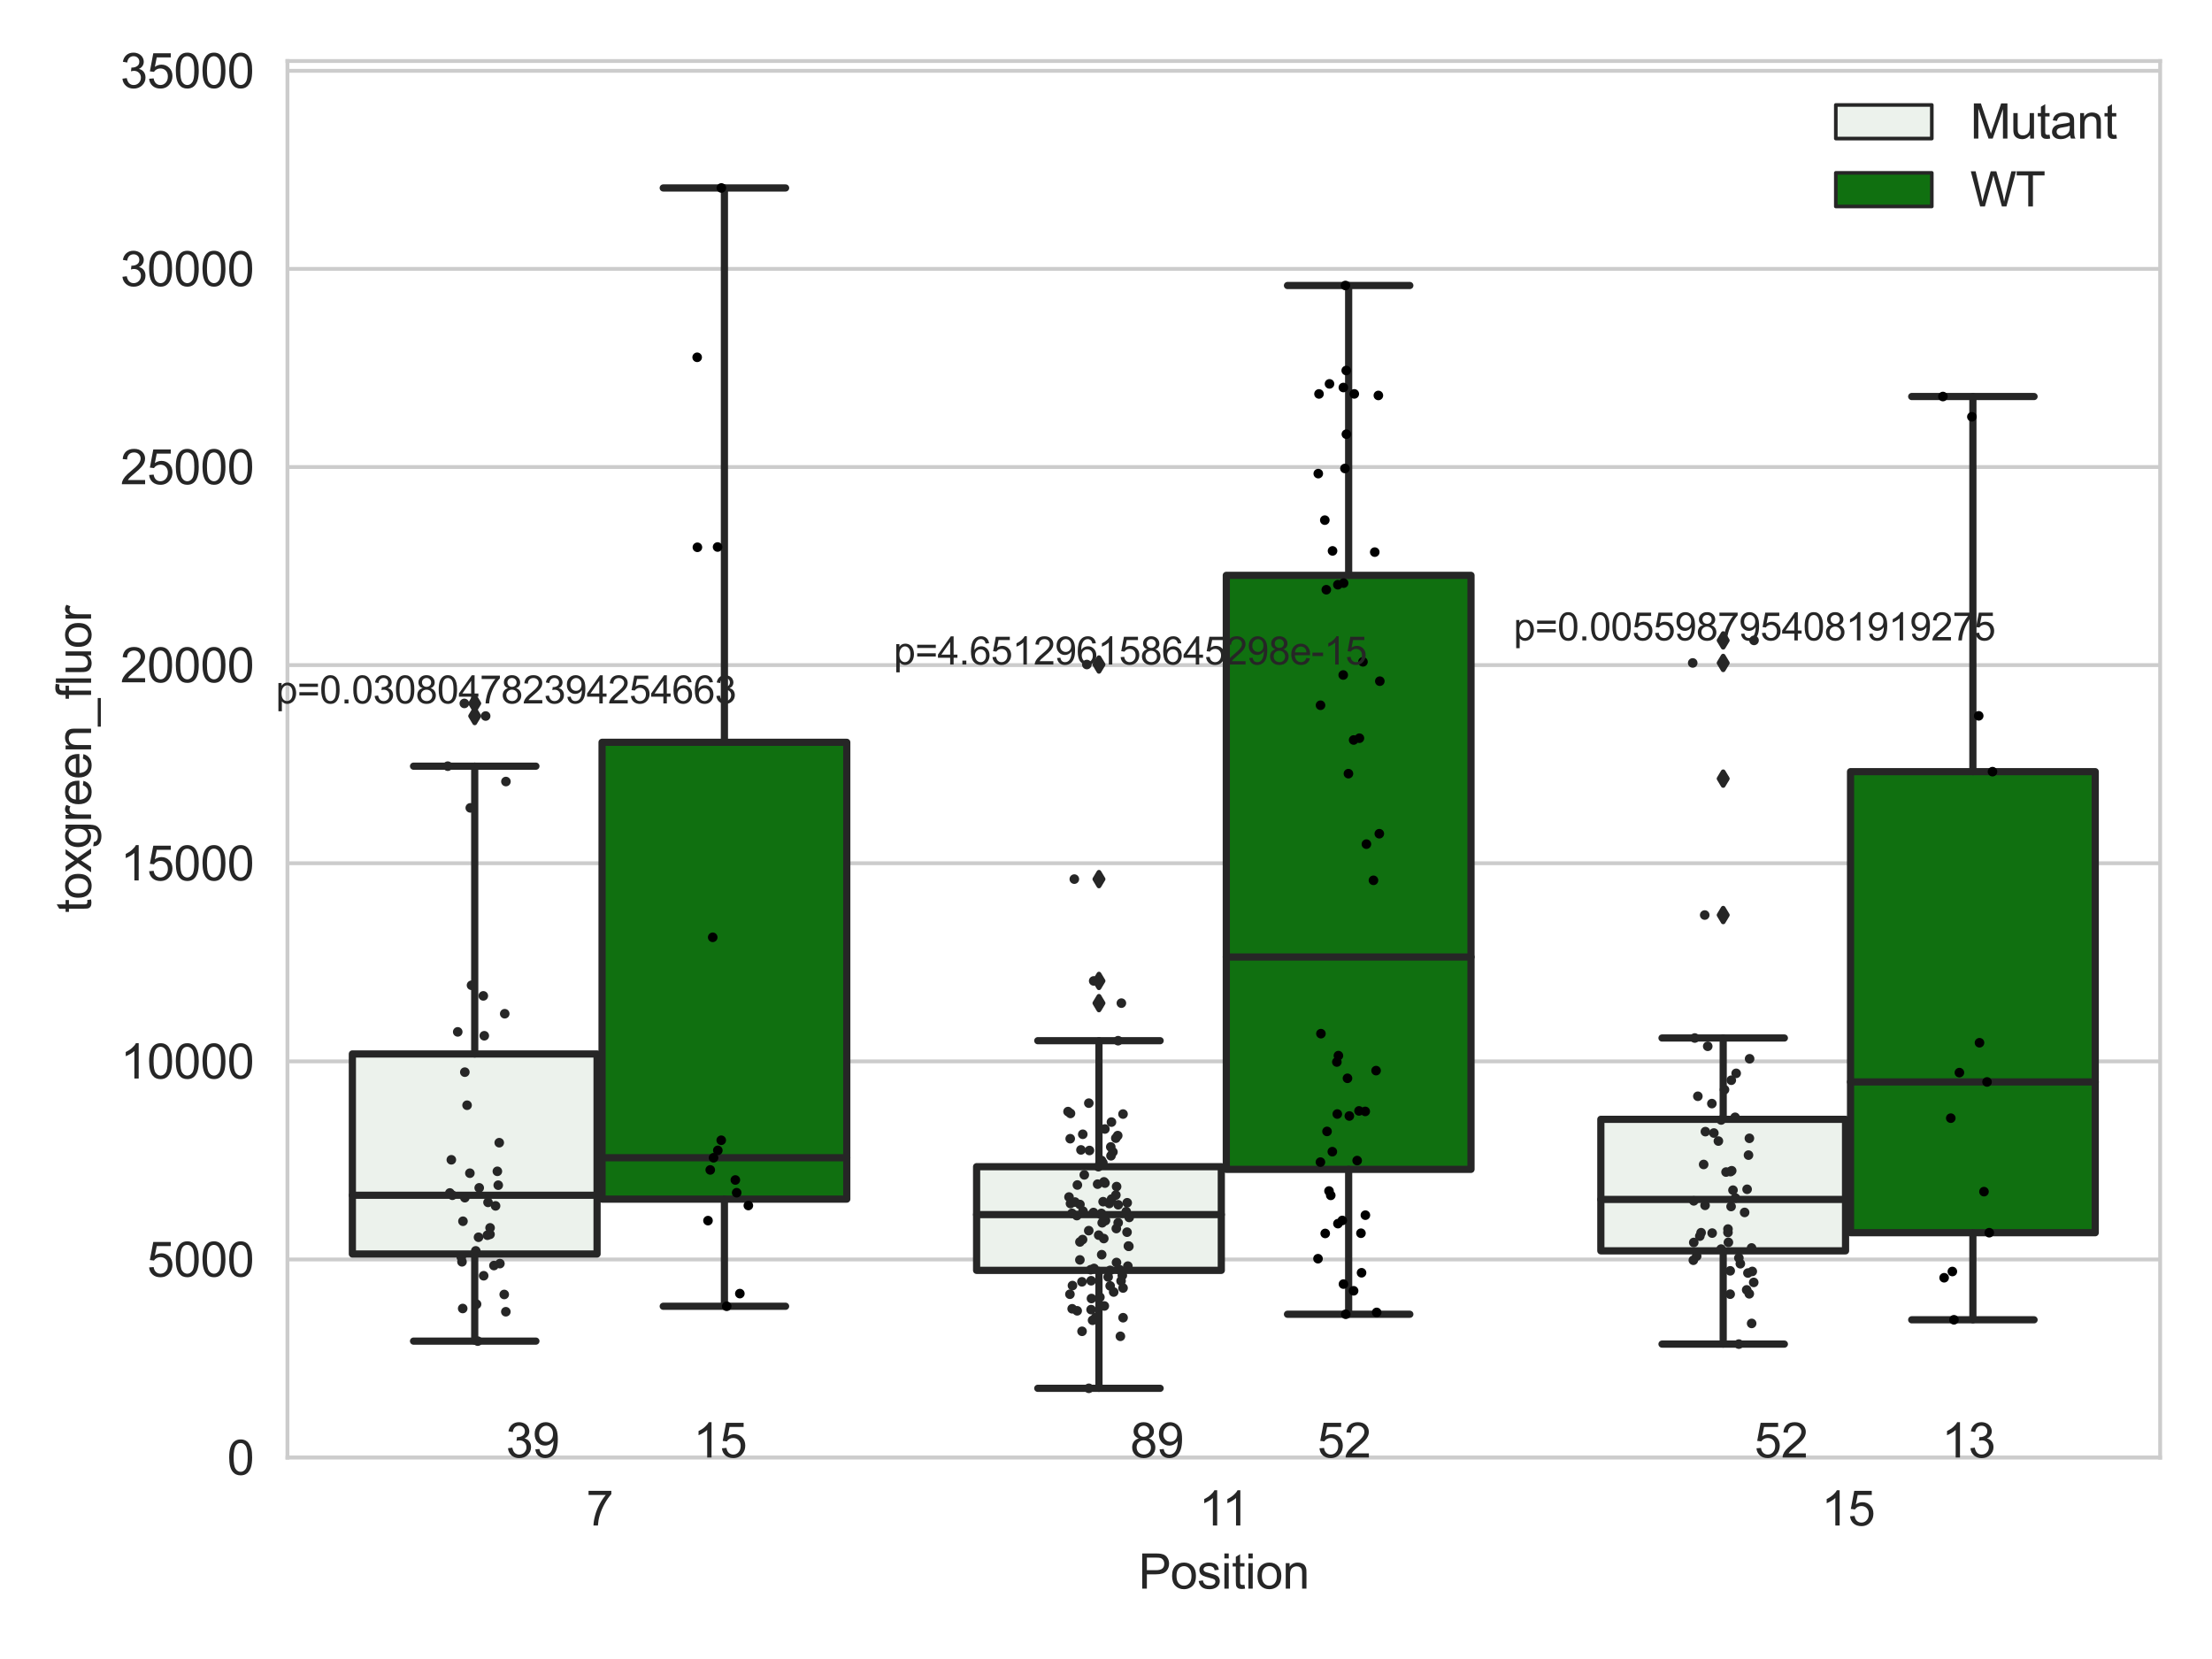 <?xml version="1.0" encoding="utf-8" standalone="no"?>
<!DOCTYPE svg PUBLIC "-//W3C//DTD SVG 1.1//EN"
  "http://www.w3.org/Graphics/SVG/1.1/DTD/svg11.dtd">
<svg xmlns:xlink="http://www.w3.org/1999/xlink" width="460.8pt" height="345.6pt" viewBox="0 0 460.8 345.6" xmlns="http://www.w3.org/2000/svg" version="1.1">
 <defs>
  <style type="text/css">*{stroke-linejoin: round; stroke-linecap: butt}</style>
 </defs>
 <g id="figure_1">
  <g id="patch_1">
   <path d="M 0 345.6 
L 460.8 345.6 
L 460.8 0 
L 0 0 
z
" style="fill: #ffffff"/>
  </g>
  <g id="axes_1">
   <g id="patch_2">
    <path d="M 59.881 303.64 
L 450 303.64 
L 450 12.707 
L 59.881 12.707 
z
" style="fill: #ffffff"/>
   </g>
   <g id="matplotlib.axis_1">
    <g id="xtick_1">
     <g id="text_1">
      <!-- 7 -->
      <g style="fill: #262626" transform="translate(122.121 317.798)scale(0.1 -0.1)">
       <defs>
        <path id="ArialMT-37" d="M 303 3981 
L 303 4522 
L 3269 4522 
L 3269 4084 
Q 2831 3619 2401 2847 
Q 1972 2075 1738 1259 
Q 1569 684 1522 0 
L 944 0 
Q 953 541 1156 1306 
Q 1359 2072 1739 2783 
Q 2119 3494 2547 3981 
L 303 3981 
z
" transform="scale(0.016)"/>
       </defs>
       <use xlink:href="#ArialMT-37"/>
      </g>
     </g>
    </g>
    <g id="xtick_2">
     <g id="text_2">
      <!-- 11 -->
      <g style="fill: #262626" transform="translate(249.748 317.798)scale(0.1 -0.1)">
       <defs>
        <path id="ArialMT-31" d="M 2384 0 
L 1822 0 
L 1822 3584 
Q 1619 3391 1289 3197 
Q 959 3003 697 2906 
L 697 3450 
Q 1169 3672 1522 3987 
Q 1875 4303 2022 4600 
L 2384 4600 
L 2384 0 
z
" transform="scale(0.016)"/>
       </defs>
       <use xlink:href="#ArialMT-31"/>
       <use xlink:href="#ArialMT-31" x="48.24"/>
      </g>
     </g>
    </g>
    <g id="xtick_3">
     <g id="text_3">
      <!-- 15 -->
      <g style="fill: #262626" transform="translate(379.419 317.798)scale(0.1 -0.1)">
       <defs>
        <path id="ArialMT-35" d="M 266 1200 
L 856 1250 
Q 922 819 1161 601 
Q 1400 384 1738 384 
Q 2144 384 2425 690 
Q 2706 997 2706 1503 
Q 2706 1984 2436 2262 
Q 2166 2541 1728 2541 
Q 1456 2541 1237 2417 
Q 1019 2294 894 2097 
L 366 2166 
L 809 4519 
L 3088 4519 
L 3088 3981 
L 1259 3981 
L 1013 2750 
Q 1425 3038 1878 3038 
Q 2478 3038 2890 2622 
Q 3303 2206 3303 1553 
Q 3303 931 2941 478 
Q 2500 -78 1738 -78 
Q 1113 -78 717 272 
Q 322 622 266 1200 
z
" transform="scale(0.016)"/>
       </defs>
       <use xlink:href="#ArialMT-31"/>
       <use xlink:href="#ArialMT-35" x="55.615"/>
      </g>
     </g>
    </g>
    <g id="text_4">
     <!-- Position -->
     <g style="fill: #262626" transform="translate(237.153 330.943)scale(0.1 -0.1)">
      <defs>
       <path id="ArialMT-50" d="M 494 0 
L 494 4581 
L 2222 4581 
Q 2678 4581 2919 4538 
Q 3256 4481 3484 4323 
Q 3713 4166 3852 3881 
Q 3991 3597 3991 3256 
Q 3991 2672 3619 2267 
Q 3247 1863 2275 1863 
L 1100 1863 
L 1100 0 
L 494 0 
z
M 1100 2403 
L 2284 2403 
Q 2872 2403 3119 2622 
Q 3366 2841 3366 3238 
Q 3366 3525 3220 3729 
Q 3075 3934 2838 4000 
Q 2684 4041 2272 4041 
L 1100 4041 
L 1100 2403 
z
" transform="scale(0.016)"/>
       <path id="ArialMT-6f" d="M 213 1659 
Q 213 2581 725 3025 
Q 1153 3394 1769 3394 
Q 2453 3394 2887 2945 
Q 3322 2497 3322 1706 
Q 3322 1066 3130 698 
Q 2938 331 2570 128 
Q 2203 -75 1769 -75 
Q 1072 -75 642 372 
Q 213 819 213 1659 
z
M 791 1659 
Q 791 1022 1069 705 
Q 1347 388 1769 388 
Q 2188 388 2466 706 
Q 2744 1025 2744 1678 
Q 2744 2294 2464 2611 
Q 2184 2928 1769 2928 
Q 1347 2928 1069 2612 
Q 791 2297 791 1659 
z
" transform="scale(0.016)"/>
       <path id="ArialMT-73" d="M 197 991 
L 753 1078 
Q 800 744 1014 566 
Q 1228 388 1613 388 
Q 2000 388 2187 545 
Q 2375 703 2375 916 
Q 2375 1106 2209 1216 
Q 2094 1291 1634 1406 
Q 1016 1563 777 1677 
Q 538 1791 414 1992 
Q 291 2194 291 2438 
Q 291 2659 392 2848 
Q 494 3038 669 3163 
Q 800 3259 1026 3326 
Q 1253 3394 1513 3394 
Q 1903 3394 2198 3281 
Q 2494 3169 2634 2976 
Q 2775 2784 2828 2463 
L 2278 2388 
Q 2241 2644 2061 2787 
Q 1881 2931 1553 2931 
Q 1166 2931 1000 2803 
Q 834 2675 834 2503 
Q 834 2394 903 2306 
Q 972 2216 1119 2156 
Q 1203 2125 1616 2013 
Q 2213 1853 2448 1751 
Q 2684 1650 2818 1456 
Q 2953 1263 2953 975 
Q 2953 694 2789 445 
Q 2625 197 2315 61 
Q 2006 -75 1616 -75 
Q 969 -75 630 194 
Q 291 463 197 991 
z
" transform="scale(0.016)"/>
       <path id="ArialMT-69" d="M 425 3934 
L 425 4581 
L 988 4581 
L 988 3934 
L 425 3934 
z
M 425 0 
L 425 3319 
L 988 3319 
L 988 0 
L 425 0 
z
" transform="scale(0.016)"/>
       <path id="ArialMT-74" d="M 1650 503 
L 1731 6 
Q 1494 -44 1306 -44 
Q 1000 -44 831 53 
Q 663 150 594 308 
Q 525 466 525 972 
L 525 2881 
L 113 2881 
L 113 3319 
L 525 3319 
L 525 4141 
L 1084 4478 
L 1084 3319 
L 1650 3319 
L 1650 2881 
L 1084 2881 
L 1084 941 
Q 1084 700 1114 631 
Q 1144 563 1211 522 
Q 1278 481 1403 481 
Q 1497 481 1650 503 
z
" transform="scale(0.016)"/>
       <path id="ArialMT-6e" d="M 422 0 
L 422 3319 
L 928 3319 
L 928 2847 
Q 1294 3394 1984 3394 
Q 2284 3394 2536 3286 
Q 2788 3178 2913 3003 
Q 3038 2828 3088 2588 
Q 3119 2431 3119 2041 
L 3119 0 
L 2556 0 
L 2556 2019 
Q 2556 2363 2490 2533 
Q 2425 2703 2258 2804 
Q 2091 2906 1866 2906 
Q 1506 2906 1245 2678 
Q 984 2450 984 1813 
L 984 0 
L 422 0 
z
" transform="scale(0.016)"/>
      </defs>
      <use xlink:href="#ArialMT-50"/>
      <use xlink:href="#ArialMT-6f" x="66.699"/>
      <use xlink:href="#ArialMT-73" x="122.314"/>
      <use xlink:href="#ArialMT-69" x="172.314"/>
      <use xlink:href="#ArialMT-74" x="194.531"/>
      <use xlink:href="#ArialMT-69" x="222.314"/>
      <use xlink:href="#ArialMT-6f" x="244.531"/>
      <use xlink:href="#ArialMT-6e" x="300.146"/>
     </g>
    </g>
   </g>
   <g id="matplotlib.axis_2">
    <g id="ytick_1">
     <g id="line2d_1">
      <path d="M 59.881 303.64 
L 450 303.64 
" clip-path="url(#peecb0b3cd0)" style="fill: none; stroke: #cccccc; stroke-width: 0.8; stroke-linecap: round"/>
     </g>
     <g id="text_5">
      <!-- 0 -->
      <g style="fill: #262626" transform="translate(47.32 307.219)scale(0.1 -0.1)">
       <defs>
        <path id="ArialMT-30" d="M 266 2259 
Q 266 3072 433 3567 
Q 600 4063 929 4331 
Q 1259 4600 1759 4600 
Q 2128 4600 2406 4451 
Q 2684 4303 2865 4023 
Q 3047 3744 3150 3342 
Q 3253 2941 3253 2259 
Q 3253 1453 3087 958 
Q 2922 463 2592 192 
Q 2263 -78 1759 -78 
Q 1097 -78 719 397 
Q 266 969 266 2259 
z
M 844 2259 
Q 844 1131 1108 757 
Q 1372 384 1759 384 
Q 2147 384 2411 759 
Q 2675 1134 2675 2259 
Q 2675 3391 2411 3762 
Q 2147 4134 1753 4134 
Q 1366 4134 1134 3806 
Q 844 3388 844 2259 
z
" transform="scale(0.016)"/>
       </defs>
       <use xlink:href="#ArialMT-30"/>
      </g>
     </g>
    </g>
    <g id="ytick_2">
     <g id="line2d_2">
      <path d="M 59.881 262.37 
L 450 262.37 
" clip-path="url(#peecb0b3cd0)" style="fill: none; stroke: #cccccc; stroke-width: 0.8; stroke-linecap: round"/>
     </g>
     <g id="text_6">
      <!-- 5000 -->
      <g style="fill: #262626" transform="translate(30.637 265.949)scale(0.1 -0.1)">
       <use xlink:href="#ArialMT-35"/>
       <use xlink:href="#ArialMT-30" x="55.615"/>
       <use xlink:href="#ArialMT-30" x="111.23"/>
       <use xlink:href="#ArialMT-30" x="166.846"/>
      </g>
     </g>
    </g>
    <g id="ytick_3">
     <g id="line2d_3">
      <path d="M 59.881 221.099 
L 450 221.099 
" clip-path="url(#peecb0b3cd0)" style="fill: none; stroke: #cccccc; stroke-width: 0.8; stroke-linecap: round"/>
     </g>
     <g id="text_7">
      <!-- 10000 -->
      <g style="fill: #262626" transform="translate(25.077 224.678)scale(0.1 -0.1)">
       <use xlink:href="#ArialMT-31"/>
       <use xlink:href="#ArialMT-30" x="55.615"/>
       <use xlink:href="#ArialMT-30" x="111.23"/>
       <use xlink:href="#ArialMT-30" x="166.846"/>
       <use xlink:href="#ArialMT-30" x="222.461"/>
      </g>
     </g>
    </g>
    <g id="ytick_4">
     <g id="line2d_4">
      <path d="M 59.881 179.829 
L 450 179.829 
" clip-path="url(#peecb0b3cd0)" style="fill: none; stroke: #cccccc; stroke-width: 0.8; stroke-linecap: round"/>
     </g>
     <g id="text_8">
      <!-- 15000 -->
      <g style="fill: #262626" transform="translate(25.077 183.408)scale(0.1 -0.1)">
       <use xlink:href="#ArialMT-31"/>
       <use xlink:href="#ArialMT-35" x="55.615"/>
       <use xlink:href="#ArialMT-30" x="111.23"/>
       <use xlink:href="#ArialMT-30" x="166.846"/>
       <use xlink:href="#ArialMT-30" x="222.461"/>
      </g>
     </g>
    </g>
    <g id="ytick_5">
     <g id="line2d_5">
      <path d="M 59.881 138.558 
L 450 138.558 
" clip-path="url(#peecb0b3cd0)" style="fill: none; stroke: #cccccc; stroke-width: 0.8; stroke-linecap: round"/>
     </g>
     <g id="text_9">
      <!-- 20000 -->
      <g style="fill: #262626" transform="translate(25.077 142.137)scale(0.1 -0.1)">
       <defs>
        <path id="ArialMT-32" d="M 3222 541 
L 3222 0 
L 194 0 
Q 188 203 259 391 
Q 375 700 629 1000 
Q 884 1300 1366 1694 
Q 2113 2306 2375 2664 
Q 2638 3022 2638 3341 
Q 2638 3675 2398 3904 
Q 2159 4134 1775 4134 
Q 1369 4134 1125 3890 
Q 881 3647 878 3216 
L 300 3275 
Q 359 3922 746 4261 
Q 1134 4600 1788 4600 
Q 2447 4600 2831 4234 
Q 3216 3869 3216 3328 
Q 3216 3053 3103 2787 
Q 2991 2522 2730 2228 
Q 2469 1934 1863 1422 
Q 1356 997 1212 845 
Q 1069 694 975 541 
L 3222 541 
z
" transform="scale(0.016)"/>
       </defs>
       <use xlink:href="#ArialMT-32"/>
       <use xlink:href="#ArialMT-30" x="55.615"/>
       <use xlink:href="#ArialMT-30" x="111.23"/>
       <use xlink:href="#ArialMT-30" x="166.846"/>
       <use xlink:href="#ArialMT-30" x="222.461"/>
      </g>
     </g>
    </g>
    <g id="ytick_6">
     <g id="line2d_6">
      <path d="M 59.881 97.288 
L 450 97.288 
" clip-path="url(#peecb0b3cd0)" style="fill: none; stroke: #cccccc; stroke-width: 0.8; stroke-linecap: round"/>
     </g>
     <g id="text_10">
      <!-- 25000 -->
      <g style="fill: #262626" transform="translate(25.077 100.867)scale(0.1 -0.1)">
       <use xlink:href="#ArialMT-32"/>
       <use xlink:href="#ArialMT-35" x="55.615"/>
       <use xlink:href="#ArialMT-30" x="111.23"/>
       <use xlink:href="#ArialMT-30" x="166.846"/>
       <use xlink:href="#ArialMT-30" x="222.461"/>
      </g>
     </g>
    </g>
    <g id="ytick_7">
     <g id="line2d_7">
      <path d="M 59.881 56.018 
L 450 56.018 
" clip-path="url(#peecb0b3cd0)" style="fill: none; stroke: #cccccc; stroke-width: 0.8; stroke-linecap: round"/>
     </g>
     <g id="text_11">
      <!-- 30000 -->
      <g style="fill: #262626" transform="translate(25.077 59.597)scale(0.1 -0.1)">
       <defs>
        <path id="ArialMT-33" d="M 269 1209 
L 831 1284 
Q 928 806 1161 595 
Q 1394 384 1728 384 
Q 2125 384 2398 659 
Q 2672 934 2672 1341 
Q 2672 1728 2419 1979 
Q 2166 2231 1775 2231 
Q 1616 2231 1378 2169 
L 1441 2663 
Q 1497 2656 1531 2656 
Q 1891 2656 2178 2843 
Q 2466 3031 2466 3422 
Q 2466 3731 2256 3934 
Q 2047 4138 1716 4138 
Q 1388 4138 1169 3931 
Q 950 3725 888 3313 
L 325 3413 
Q 428 3978 793 4289 
Q 1159 4600 1703 4600 
Q 2078 4600 2393 4439 
Q 2709 4278 2876 4000 
Q 3044 3722 3044 3409 
Q 3044 3113 2884 2869 
Q 2725 2625 2413 2481 
Q 2819 2388 3044 2092 
Q 3269 1797 3269 1353 
Q 3269 753 2831 336 
Q 2394 -81 1725 -81 
Q 1122 -81 723 278 
Q 325 638 269 1209 
z
" transform="scale(0.016)"/>
       </defs>
       <use xlink:href="#ArialMT-33"/>
       <use xlink:href="#ArialMT-30" x="55.615"/>
       <use xlink:href="#ArialMT-30" x="111.23"/>
       <use xlink:href="#ArialMT-30" x="166.846"/>
       <use xlink:href="#ArialMT-30" x="222.461"/>
      </g>
     </g>
    </g>
    <g id="ytick_8">
     <g id="line2d_8">
      <path d="M 59.881 14.747 
L 450 14.747 
" clip-path="url(#peecb0b3cd0)" style="fill: none; stroke: #cccccc; stroke-width: 0.8; stroke-linecap: round"/>
     </g>
     <g id="text_12">
      <!-- 35000 -->
      <g style="fill: #262626" transform="translate(25.077 18.326)scale(0.1 -0.1)">
       <use xlink:href="#ArialMT-33"/>
       <use xlink:href="#ArialMT-35" x="55.615"/>
       <use xlink:href="#ArialMT-30" x="111.23"/>
       <use xlink:href="#ArialMT-30" x="166.846"/>
       <use xlink:href="#ArialMT-30" x="222.461"/>
      </g>
     </g>
    </g>
    <g id="text_13">
     <!-- toxgreen_fluor -->
     <g style="fill: #262626" transform="translate(18.972 190.136)rotate(-90)scale(0.1 -0.1)">
      <defs>
       <path id="ArialMT-78" d="M 47 0 
L 1259 1725 
L 138 3319 
L 841 3319 
L 1350 2541 
Q 1494 2319 1581 2169 
Q 1719 2375 1834 2534 
L 2394 3319 
L 3066 3319 
L 1919 1756 
L 3153 0 
L 2463 0 
L 1781 1031 
L 1600 1309 
L 728 0 
L 47 0 
z
" transform="scale(0.016)"/>
       <path id="ArialMT-67" d="M 319 -275 
L 866 -356 
Q 900 -609 1056 -725 
Q 1266 -881 1628 -881 
Q 2019 -881 2231 -725 
Q 2444 -569 2519 -288 
Q 2563 -116 2559 434 
Q 2191 0 1641 0 
Q 956 0 581 494 
Q 206 988 206 1678 
Q 206 2153 378 2554 
Q 550 2956 876 3175 
Q 1203 3394 1644 3394 
Q 2231 3394 2613 2919 
L 2613 3319 
L 3131 3319 
L 3131 450 
Q 3131 -325 2973 -648 
Q 2816 -972 2473 -1159 
Q 2131 -1347 1631 -1347 
Q 1038 -1347 672 -1080 
Q 306 -813 319 -275 
z
M 784 1719 
Q 784 1066 1043 766 
Q 1303 466 1694 466 
Q 2081 466 2343 764 
Q 2606 1063 2606 1700 
Q 2606 2309 2336 2618 
Q 2066 2928 1684 2928 
Q 1309 2928 1046 2623 
Q 784 2319 784 1719 
z
" transform="scale(0.016)"/>
       <path id="ArialMT-72" d="M 416 0 
L 416 3319 
L 922 3319 
L 922 2816 
Q 1116 3169 1280 3281 
Q 1444 3394 1641 3394 
Q 1925 3394 2219 3213 
L 2025 2691 
Q 1819 2813 1613 2813 
Q 1428 2813 1281 2702 
Q 1134 2591 1072 2394 
Q 978 2094 978 1738 
L 978 0 
L 416 0 
z
" transform="scale(0.016)"/>
       <path id="ArialMT-65" d="M 2694 1069 
L 3275 997 
Q 3138 488 2766 206 
Q 2394 -75 1816 -75 
Q 1088 -75 661 373 
Q 234 822 234 1631 
Q 234 2469 665 2931 
Q 1097 3394 1784 3394 
Q 2450 3394 2872 2941 
Q 3294 2488 3294 1666 
Q 3294 1616 3291 1516 
L 816 1516 
Q 847 969 1125 678 
Q 1403 388 1819 388 
Q 2128 388 2347 550 
Q 2566 713 2694 1069 
z
M 847 1978 
L 2700 1978 
Q 2663 2397 2488 2606 
Q 2219 2931 1791 2931 
Q 1403 2931 1139 2672 
Q 875 2413 847 1978 
z
" transform="scale(0.016)"/>
       <path id="ArialMT-5f" d="M -97 -1272 
L -97 -866 
L 3631 -866 
L 3631 -1272 
L -97 -1272 
z
" transform="scale(0.016)"/>
       <path id="ArialMT-66" d="M 556 0 
L 556 2881 
L 59 2881 
L 59 3319 
L 556 3319 
L 556 3672 
Q 556 4006 616 4169 
Q 697 4388 901 4523 
Q 1106 4659 1475 4659 
Q 1713 4659 2000 4603 
L 1916 4113 
Q 1741 4144 1584 4144 
Q 1328 4144 1222 4034 
Q 1116 3925 1116 3625 
L 1116 3319 
L 1763 3319 
L 1763 2881 
L 1116 2881 
L 1116 0 
L 556 0 
z
" transform="scale(0.016)"/>
       <path id="ArialMT-6c" d="M 409 0 
L 409 4581 
L 972 4581 
L 972 0 
L 409 0 
z
" transform="scale(0.016)"/>
       <path id="ArialMT-75" d="M 2597 0 
L 2597 488 
Q 2209 -75 1544 -75 
Q 1250 -75 995 37 
Q 741 150 617 320 
Q 494 491 444 738 
Q 409 903 409 1263 
L 409 3319 
L 972 3319 
L 972 1478 
Q 972 1038 1006 884 
Q 1059 663 1231 536 
Q 1403 409 1656 409 
Q 1909 409 2131 539 
Q 2353 669 2445 892 
Q 2538 1116 2538 1541 
L 2538 3319 
L 3100 3319 
L 3100 0 
L 2597 0 
z
" transform="scale(0.016)"/>
      </defs>
      <use xlink:href="#ArialMT-74"/>
      <use xlink:href="#ArialMT-6f" x="27.783"/>
      <use xlink:href="#ArialMT-78" x="83.398"/>
      <use xlink:href="#ArialMT-67" x="133.398"/>
      <use xlink:href="#ArialMT-72" x="189.014"/>
      <use xlink:href="#ArialMT-65" x="222.314"/>
      <use xlink:href="#ArialMT-65" x="277.93"/>
      <use xlink:href="#ArialMT-6e" x="333.545"/>
      <use xlink:href="#ArialMT-5f" x="389.16"/>
      <use xlink:href="#ArialMT-66" x="444.775"/>
      <use xlink:href="#ArialMT-6c" x="472.559"/>
      <use xlink:href="#ArialMT-75" x="494.775"/>
      <use xlink:href="#ArialMT-6f" x="550.391"/>
      <use xlink:href="#ArialMT-72" x="606.006"/>
     </g>
    </g>
   </g>
   <g id="patch_3">
    <path d="M 73.405 261.229 
L 124.381 261.229 
L 124.381 219.558 
L 73.405 219.558 
L 73.405 261.229 
z
" clip-path="url(#peecb0b3cd0)" style="fill: #ecf2ec; stroke: #262626; stroke-width: 1.5; stroke-linejoin: miter"/>
   </g>
   <g id="patch_4">
    <path d="M 125.421 249.798 
L 176.397 249.798 
L 176.397 154.636 
L 125.421 154.636 
L 125.421 249.798 
z
" clip-path="url(#peecb0b3cd0)" style="fill: #107010; stroke: #262626; stroke-width: 1.5; stroke-linejoin: miter"/>
   </g>
   <g id="patch_5">
    <path d="M 203.445 264.64 
L 254.42 264.64 
L 254.42 243.042 
L 203.445 243.042 
L 203.445 264.64 
z
" clip-path="url(#peecb0b3cd0)" style="fill: #ecf2ec; stroke: #262626; stroke-width: 1.5; stroke-linejoin: miter"/>
   </g>
   <g id="patch_6">
    <path d="M 255.461 243.597 
L 306.436 243.597 
L 306.436 119.859 
L 255.461 119.859 
L 255.461 243.597 
z
" clip-path="url(#peecb0b3cd0)" style="fill: #107010; stroke: #262626; stroke-width: 1.5; stroke-linejoin: miter"/>
   </g>
   <g id="patch_7">
    <path d="M 333.485 260.574 
L 384.46 260.574 
L 384.46 233.173 
L 333.485 233.173 
L 333.485 260.574 
z
" clip-path="url(#peecb0b3cd0)" style="fill: #ecf2ec; stroke: #262626; stroke-width: 1.5; stroke-linejoin: miter"/>
   </g>
   <g id="patch_8">
    <path d="M 385.5 256.795 
L 436.476 256.795 
L 436.476 160.75 
L 385.5 160.75 
L 385.5 256.795 
z
" clip-path="url(#peecb0b3cd0)" style="fill: #107010; stroke: #262626; stroke-width: 1.5; stroke-linejoin: miter"/>
   </g>
   <g id="patch_9">
    <path d="M 124.901 303.64 
L 124.901 303.64 
L 124.901 303.64 
L 124.901 303.64 
z
" clip-path="url(#peecb0b3cd0)" style="fill: #ecf2ec; stroke: #262626; stroke-width: 0.75; stroke-linejoin: miter"/>
   </g>
   <g id="patch_10">
    <path d="M 124.901 303.64 
L 124.901 303.64 
L 124.901 303.64 
L 124.901 303.64 
z
" clip-path="url(#peecb0b3cd0)" style="fill: #107010; stroke: #262626; stroke-width: 0.75; stroke-linejoin: miter"/>
   </g>
   <g id="PathCollection_1"/>
   <g id="PathCollection_2"/>
   <g id="line2d_9">
    <path d="M 98.893 261.229 
L 98.893 279.38 
" clip-path="url(#peecb0b3cd0)" style="fill: none; stroke: #262626; stroke-width: 1.5; stroke-linecap: round"/>
   </g>
   <g id="line2d_10">
    <path d="M 98.893 219.558 
L 98.893 159.608 
" clip-path="url(#peecb0b3cd0)" style="fill: none; stroke: #262626; stroke-width: 1.5; stroke-linecap: round"/>
   </g>
   <g id="line2d_11">
    <path d="M 86.149 279.38 
L 111.637 279.38 
" clip-path="url(#peecb0b3cd0)" style="fill: none; stroke: #262626; stroke-width: 1.5; stroke-linecap: round"/>
   </g>
   <g id="line2d_12">
    <path d="M 86.149 159.608 
L 111.637 159.608 
" clip-path="url(#peecb0b3cd0)" style="fill: none; stroke: #262626; stroke-width: 1.5; stroke-linecap: round"/>
   </g>
   <g id="line2d_13">
    <defs>
     <path id="m584a130790" d="M -0 1.414 
L 0.849 0 
L 0 -1.414 
L -0.849 -0 
z
" style="stroke: #262626; stroke-linejoin: miter"/>
    </defs>
    <g clip-path="url(#peecb0b3cd0)">
     <use xlink:href="#m584a130790" x="98.893" y="146.537" style="fill: #262626; stroke: #262626; stroke-linejoin: miter"/>
     <use xlink:href="#m584a130790" x="98.893" y="149.162" style="fill: #262626; stroke: #262626; stroke-linejoin: miter"/>
    </g>
   </g>
   <g id="line2d_14">
    <path d="M 150.909 249.798 
L 150.909 272.119 
" clip-path="url(#peecb0b3cd0)" style="fill: none; stroke: #262626; stroke-width: 1.5; stroke-linecap: round"/>
   </g>
   <g id="line2d_15">
    <path d="M 150.909 154.636 
L 150.909 39.155 
" clip-path="url(#peecb0b3cd0)" style="fill: none; stroke: #262626; stroke-width: 1.5; stroke-linecap: round"/>
   </g>
   <g id="line2d_16">
    <path d="M 138.165 272.119 
L 163.653 272.119 
" clip-path="url(#peecb0b3cd0)" style="fill: none; stroke: #262626; stroke-width: 1.5; stroke-linecap: round"/>
   </g>
   <g id="line2d_17">
    <path d="M 138.165 39.155 
L 163.653 39.155 
" clip-path="url(#peecb0b3cd0)" style="fill: none; stroke: #262626; stroke-width: 1.5; stroke-linecap: round"/>
   </g>
   <g id="line2d_18"/>
   <g id="line2d_19">
    <path d="M 228.933 264.64 
L 228.933 289.21 
" clip-path="url(#peecb0b3cd0)" style="fill: none; stroke: #262626; stroke-width: 1.5; stroke-linecap: round"/>
   </g>
   <g id="line2d_20">
    <path d="M 228.933 243.042 
L 228.933 216.797 
" clip-path="url(#peecb0b3cd0)" style="fill: none; stroke: #262626; stroke-width: 1.5; stroke-linecap: round"/>
   </g>
   <g id="line2d_21">
    <path d="M 216.189 289.21 
L 241.677 289.21 
" clip-path="url(#peecb0b3cd0)" style="fill: none; stroke: #262626; stroke-width: 1.5; stroke-linecap: round"/>
   </g>
   <g id="line2d_22">
    <path d="M 216.189 216.797 
L 241.677 216.797 
" clip-path="url(#peecb0b3cd0)" style="fill: none; stroke: #262626; stroke-width: 1.5; stroke-linecap: round"/>
   </g>
   <g id="line2d_23">
    <g clip-path="url(#peecb0b3cd0)">
     <use xlink:href="#m584a130790" x="228.933" y="183.135" style="fill: #262626; stroke: #262626; stroke-linejoin: miter"/>
     <use xlink:href="#m584a130790" x="228.933" y="138.431" style="fill: #262626; stroke: #262626; stroke-linejoin: miter"/>
     <use xlink:href="#m584a130790" x="228.933" y="208.971" style="fill: #262626; stroke: #262626; stroke-linejoin: miter"/>
     <use xlink:href="#m584a130790" x="228.933" y="204.344" style="fill: #262626; stroke: #262626; stroke-linejoin: miter"/>
    </g>
   </g>
   <g id="line2d_24">
    <path d="M 280.949 243.597 
L 280.949 273.783 
" clip-path="url(#peecb0b3cd0)" style="fill: none; stroke: #262626; stroke-width: 1.5; stroke-linecap: round"/>
   </g>
   <g id="line2d_25">
    <path d="M 280.949 119.859 
L 280.949 59.476 
" clip-path="url(#peecb0b3cd0)" style="fill: none; stroke: #262626; stroke-width: 1.5; stroke-linecap: round"/>
   </g>
   <g id="line2d_26">
    <path d="M 268.205 273.783 
L 293.692 273.783 
" clip-path="url(#peecb0b3cd0)" style="fill: none; stroke: #262626; stroke-width: 1.5; stroke-linecap: round"/>
   </g>
   <g id="line2d_27">
    <path d="M 268.205 59.476 
L 293.692 59.476 
" clip-path="url(#peecb0b3cd0)" style="fill: none; stroke: #262626; stroke-width: 1.5; stroke-linecap: round"/>
   </g>
   <g id="line2d_28"/>
   <g id="line2d_29">
    <path d="M 358.972 260.574 
L 358.972 280 
" clip-path="url(#peecb0b3cd0)" style="fill: none; stroke: #262626; stroke-width: 1.5; stroke-linecap: round"/>
   </g>
   <g id="line2d_30">
    <path d="M 358.972 233.173 
L 358.972 216.237 
" clip-path="url(#peecb0b3cd0)" style="fill: none; stroke: #262626; stroke-width: 1.5; stroke-linecap: round"/>
   </g>
   <g id="line2d_31">
    <path d="M 346.228 280 
L 371.716 280 
" clip-path="url(#peecb0b3cd0)" style="fill: none; stroke: #262626; stroke-width: 1.5; stroke-linecap: round"/>
   </g>
   <g id="line2d_32">
    <path d="M 346.228 216.237 
L 371.716 216.237 
" clip-path="url(#peecb0b3cd0)" style="fill: none; stroke: #262626; stroke-width: 1.5; stroke-linecap: round"/>
   </g>
   <g id="line2d_33">
    <g clip-path="url(#peecb0b3cd0)">
     <use xlink:href="#m584a130790" x="358.972" y="138.103" style="fill: #262626; stroke: #262626; stroke-linejoin: miter"/>
     <use xlink:href="#m584a130790" x="358.972" y="162.201" style="fill: #262626; stroke: #262626; stroke-linejoin: miter"/>
     <use xlink:href="#m584a130790" x="358.972" y="133.407" style="fill: #262626; stroke: #262626; stroke-linejoin: miter"/>
     <use xlink:href="#m584a130790" x="358.972" y="190.619" style="fill: #262626; stroke: #262626; stroke-linejoin: miter"/>
    </g>
   </g>
   <g id="line2d_34">
    <path d="M 410.988 256.795 
L 410.988 274.937 
" clip-path="url(#peecb0b3cd0)" style="fill: none; stroke: #262626; stroke-width: 1.5; stroke-linecap: round"/>
   </g>
   <g id="line2d_35">
    <path d="M 410.988 160.75 
L 410.988 82.603 
" clip-path="url(#peecb0b3cd0)" style="fill: none; stroke: #262626; stroke-width: 1.5; stroke-linecap: round"/>
   </g>
   <g id="line2d_36">
    <path d="M 398.244 274.937 
L 423.732 274.937 
" clip-path="url(#peecb0b3cd0)" style="fill: none; stroke: #262626; stroke-width: 1.5; stroke-linecap: round"/>
   </g>
   <g id="line2d_37">
    <path d="M 398.244 82.603 
L 423.732 82.603 
" clip-path="url(#peecb0b3cd0)" style="fill: none; stroke: #262626; stroke-width: 1.5; stroke-linecap: round"/>
   </g>
   <g id="line2d_38"/>
   <g id="line2d_39">
    <path d="M 73.405 248.993 
L 124.381 248.993 
" clip-path="url(#peecb0b3cd0)" style="fill: none; stroke: #262626; stroke-width: 1.5; stroke-linecap: round"/>
   </g>
   <g id="line2d_40">
    <path d="M 125.421 241.181 
L 176.397 241.181 
" clip-path="url(#peecb0b3cd0)" style="fill: none; stroke: #262626; stroke-width: 1.5; stroke-linecap: round"/>
   </g>
   <g id="line2d_41">
    <path d="M 203.445 253.026 
L 254.42 253.026 
" clip-path="url(#peecb0b3cd0)" style="fill: none; stroke: #262626; stroke-width: 1.5; stroke-linecap: round"/>
   </g>
   <g id="line2d_42">
    <path d="M 255.461 199.359 
L 306.436 199.359 
" clip-path="url(#peecb0b3cd0)" style="fill: none; stroke: #262626; stroke-width: 1.5; stroke-linecap: round"/>
   </g>
   <g id="line2d_43">
    <path d="M 333.485 249.867 
L 384.46 249.867 
" clip-path="url(#peecb0b3cd0)" style="fill: none; stroke: #262626; stroke-width: 1.5; stroke-linecap: round"/>
   </g>
   <g id="line2d_44">
    <path d="M 385.5 225.39 
L 436.476 225.39 
" clip-path="url(#peecb0b3cd0)" style="fill: none; stroke: #262626; stroke-width: 1.5; stroke-linecap: round"/>
   </g>
   <g id="patch_11">
    <path d="M 59.881 303.64 
L 59.881 12.707 
" style="fill: none; stroke: #cccccc; stroke-width: 0.8; stroke-linejoin: miter; stroke-linecap: square"/>
   </g>
   <g id="patch_12">
    <path d="M 450 303.64 
L 450 12.707 
" style="fill: none; stroke: #cccccc; stroke-width: 0.8; stroke-linejoin: miter; stroke-linecap: square"/>
   </g>
   <g id="patch_13">
    <path d="M 59.881 303.64 
L 450 303.64 
" style="fill: none; stroke: #cccccc; stroke-width: 0.8; stroke-linejoin: miter; stroke-linecap: square"/>
   </g>
   <g id="patch_14">
    <path d="M 59.881 12.707 
L 450 12.707 
" style="fill: none; stroke: #cccccc; stroke-width: 0.8; stroke-linejoin: miter; stroke-linecap: square"/>
   </g>
   <g id="PathCollection_3">
    <defs>
     <path id="C0_0_5f4b694485" d="M 0 1 
C 0.265 1 0.52 0.895 0.707 0.707 
C 0.895 0.52 1 0.265 1 -0 
C 1 -0.265 0.895 -0.52 0.707 -0.707 
C 0.52 -0.895 0.265 -1 0 -1 
C -0.265 -1 -0.52 -0.895 -0.707 -0.707 
C -0.895 -0.52 -1 -0.265 -1 0 
C -1 0.265 -0.895 0.52 -0.707 0.707 
C -0.52 0.895 -0.265 1 0 1 
z
"/>
    </defs>
    <g clip-path="url(#peecb0b3cd0)">
     <use xlink:href="#C0_0_5f4b694485" x="105.145" y="211.178" style="fill: #262626"/>
    </g>
    <g clip-path="url(#peecb0b3cd0)">
     <use xlink:href="#C0_0_5f4b694485" x="103.235" y="251.207" style="fill: #262626"/>
    </g>
    <g clip-path="url(#peecb0b3cd0)">
     <use xlink:href="#C0_0_5f4b694485" x="96.444" y="254.407" style="fill: #262626"/>
    </g>
    <g clip-path="url(#peecb0b3cd0)">
     <use xlink:href="#C0_0_5f4b694485" x="93.28" y="159.608" style="fill: #262626"/>
    </g>
    <g clip-path="url(#peecb0b3cd0)">
     <use xlink:href="#C0_0_5f4b694485" x="100.681" y="207.459" style="fill: #262626"/>
    </g>
    <g clip-path="url(#peecb0b3cd0)">
     <use xlink:href="#C0_0_5f4b694485" x="96.242" y="262.858" style="fill: #262626"/>
    </g>
    <g clip-path="url(#peecb0b3cd0)">
     <use xlink:href="#C0_0_5f4b694485" x="103.794" y="246.898" style="fill: #262626"/>
    </g>
    <g clip-path="url(#peecb0b3cd0)">
     <use xlink:href="#C0_0_5f4b694485" x="99.111" y="260.578" style="fill: #262626"/>
    </g>
    <g clip-path="url(#peecb0b3cd0)">
     <use xlink:href="#C0_0_5f4b694485" x="104.001" y="238.044" style="fill: #262626"/>
    </g>
    <g clip-path="url(#peecb0b3cd0)">
     <use xlink:href="#C0_0_5f4b694485" x="97.301" y="230.238" style="fill: #262626"/>
    </g>
    <g clip-path="url(#peecb0b3cd0)">
     <use xlink:href="#C0_0_5f4b694485" x="97.971" y="168.294" style="fill: #262626"/>
    </g>
    <g clip-path="url(#peecb0b3cd0)">
     <use xlink:href="#C0_0_5f4b694485" x="101.666" y="250.477" style="fill: #262626"/>
    </g>
    <g clip-path="url(#peecb0b3cd0)">
     <use xlink:href="#C0_0_5f4b694485" x="93.71" y="248.517" style="fill: #262626"/>
    </g>
    <g clip-path="url(#peecb0b3cd0)">
     <use xlink:href="#C0_0_5f4b694485" x="99.829" y="247.448" style="fill: #262626"/>
    </g>
    <g clip-path="url(#peecb0b3cd0)">
     <use xlink:href="#C0_0_5f4b694485" x="102.077" y="257.135" style="fill: #262626"/>
    </g>
    <g clip-path="url(#peecb0b3cd0)">
     <use xlink:href="#C0_0_5f4b694485" x="97.885" y="244.398" style="fill: #262626"/>
    </g>
    <g clip-path="url(#peecb0b3cd0)">
     <use xlink:href="#C0_0_5f4b694485" x="100.756" y="265.763" style="fill: #262626"/>
    </g>
    <g clip-path="url(#peecb0b3cd0)">
     <use xlink:href="#C0_0_5f4b694485" x="99.526" y="279.38" style="fill: #262626"/>
    </g>
    <g clip-path="url(#peecb0b3cd0)">
     <use xlink:href="#C0_0_5f4b694485" x="94.239" y="248.993" style="fill: #262626"/>
    </g>
    <g clip-path="url(#peecb0b3cd0)">
     <use xlink:href="#C0_0_5f4b694485" x="95.355" y="214.958" style="fill: #262626"/>
    </g>
    <g clip-path="url(#peecb0b3cd0)">
     <use xlink:href="#C0_0_5f4b694485" x="96.734" y="146.537" style="fill: #262626"/>
    </g>
    <g clip-path="url(#peecb0b3cd0)">
     <use xlink:href="#C0_0_5f4b694485" x="104.139" y="263.233" style="fill: #262626"/>
    </g>
    <g clip-path="url(#peecb0b3cd0)">
     <use xlink:href="#C0_0_5f4b694485" x="105.394" y="162.81" style="fill: #262626"/>
    </g>
    <g clip-path="url(#peecb0b3cd0)">
     <use xlink:href="#C0_0_5f4b694485" x="98.228" y="205.253" style="fill: #262626"/>
    </g>
    <g clip-path="url(#peecb0b3cd0)">
     <use xlink:href="#C0_0_5f4b694485" x="105.376" y="273.259" style="fill: #262626"/>
    </g>
    <g clip-path="url(#peecb0b3cd0)">
     <use xlink:href="#C0_0_5f4b694485" x="94.021" y="241.606" style="fill: #262626"/>
    </g>
    <g clip-path="url(#peecb0b3cd0)">
     <use xlink:href="#C0_0_5f4b694485" x="96.833" y="223.35" style="fill: #262626"/>
    </g>
    <g clip-path="url(#peecb0b3cd0)">
     <use xlink:href="#C0_0_5f4b694485" x="102.093" y="255.784" style="fill: #262626"/>
    </g>
    <g clip-path="url(#peecb0b3cd0)">
     <use xlink:href="#C0_0_5f4b694485" x="101.171" y="149.162" style="fill: #262626"/>
    </g>
    <g clip-path="url(#peecb0b3cd0)">
     <use xlink:href="#C0_0_5f4b694485" x="99.276" y="271.687" style="fill: #262626"/>
    </g>
    <g clip-path="url(#peecb0b3cd0)">
     <use xlink:href="#C0_0_5f4b694485" x="96.838" y="249.5" style="fill: #262626"/>
    </g>
    <g clip-path="url(#peecb0b3cd0)">
     <use xlink:href="#C0_0_5f4b694485" x="96.388" y="272.585" style="fill: #262626"/>
    </g>
    <g clip-path="url(#peecb0b3cd0)">
     <use xlink:href="#C0_0_5f4b694485" x="99.686" y="257.741" style="fill: #262626"/>
    </g>
    <g clip-path="url(#peecb0b3cd0)">
     <use xlink:href="#C0_0_5f4b694485" x="96.094" y="261.88" style="fill: #262626"/>
    </g>
    <g clip-path="url(#peecb0b3cd0)">
     <use xlink:href="#C0_0_5f4b694485" x="100.884" y="215.767" style="fill: #262626"/>
    </g>
    <g clip-path="url(#peecb0b3cd0)">
     <use xlink:href="#C0_0_5f4b694485" x="101.53" y="257.316" style="fill: #262626"/>
    </g>
    <g clip-path="url(#peecb0b3cd0)">
     <use xlink:href="#C0_0_5f4b694485" x="103.611" y="244.006" style="fill: #262626"/>
    </g>
    <g clip-path="url(#peecb0b3cd0)">
     <use xlink:href="#C0_0_5f4b694485" x="102.897" y="263.635" style="fill: #262626"/>
    </g>
    <g clip-path="url(#peecb0b3cd0)">
     <use xlink:href="#C0_0_5f4b694485" x="105.041" y="269.66" style="fill: #262626"/>
    </g>
   </g>
   <g id="PathCollection_4">
    <defs>
     <path id="C1_0_969cb348ae" d="M 0 1 
C 0.265 1 0.52 0.895 0.707 0.707 
C 0.895 0.52 1 0.265 1 -0 
C 1 -0.265 0.895 -0.52 0.707 -0.707 
C 0.52 -0.895 0.265 -1 0 -1 
C -0.265 -1 -0.52 -0.895 -0.707 -0.707 
C -0.895 -0.52 -1 -0.265 -1 0 
C -1 0.265 -0.895 0.52 -0.707 0.707 
C -0.52 0.895 -0.265 1 0 1 
z
"/>
    </defs>
    <g clip-path="url(#peecb0b3cd0)">
     <use xlink:href="#C1_0_969cb348ae" x="147.488" y="254.279"/>
    </g>
    <g clip-path="url(#peecb0b3cd0)">
     <use xlink:href="#C1_0_969cb348ae" x="149.487" y="113.952"/>
    </g>
    <g clip-path="url(#peecb0b3cd0)">
     <use xlink:href="#C1_0_969cb348ae" x="145.281" y="114.012"/>
    </g>
    <g clip-path="url(#peecb0b3cd0)">
     <use xlink:href="#C1_0_969cb348ae" x="145.232" y="74.432"/>
    </g>
    <g clip-path="url(#peecb0b3cd0)">
     <use xlink:href="#C1_0_969cb348ae" x="155.896" y="251.132"/>
    </g>
    <g clip-path="url(#peecb0b3cd0)">
     <use xlink:href="#C1_0_969cb348ae" x="150.271" y="39.155"/>
    </g>
    <g clip-path="url(#peecb0b3cd0)">
     <use xlink:href="#C1_0_969cb348ae" x="153.187" y="245.811"/>
    </g>
    <g clip-path="url(#peecb0b3cd0)">
     <use xlink:href="#C1_0_969cb348ae" x="150.245" y="237.534"/>
    </g>
    <g clip-path="url(#peecb0b3cd0)">
     <use xlink:href="#C1_0_969cb348ae" x="153.464" y="248.463"/>
    </g>
    <g clip-path="url(#peecb0b3cd0)">
     <use xlink:href="#C1_0_969cb348ae" x="148.472" y="195.259"/>
    </g>
    <g clip-path="url(#peecb0b3cd0)">
     <use xlink:href="#C1_0_969cb348ae" x="148.648" y="241.181"/>
    </g>
    <g clip-path="url(#peecb0b3cd0)">
     <use xlink:href="#C1_0_969cb348ae" x="151.385" y="272.119"/>
    </g>
    <g clip-path="url(#peecb0b3cd0)">
     <use xlink:href="#C1_0_969cb348ae" x="147.958" y="243.716"/>
    </g>
    <g clip-path="url(#peecb0b3cd0)">
     <use xlink:href="#C1_0_969cb348ae" x="154.124" y="269.481"/>
    </g>
    <g clip-path="url(#peecb0b3cd0)">
     <use xlink:href="#C1_0_969cb348ae" x="149.537" y="239.643"/>
    </g>
   </g>
   <g id="PathCollection_5">
    <defs>
     <path id="C2_0_04445b3431" d="M 0 1 
C 0.265 1 0.52 0.895 0.707 0.707 
C 0.895 0.52 1 0.265 1 -0 
C 1 -0.265 0.895 -0.52 0.707 -0.707 
C 0.52 -0.895 0.265 -1 0 -1 
C -0.265 -1 -0.52 -0.895 -0.707 -0.707 
C -0.895 -0.52 -1 -0.265 -1 0 
C -1 0.265 -0.895 0.52 -0.707 0.707 
C -0.52 0.895 -0.265 1 0 1 
z
"/>
    </defs>
    <g clip-path="url(#peecb0b3cd0)">
     <use xlink:href="#C2_0_04445b3431" x="223.802" y="183.135" style="fill: #262626"/>
    </g>
    <g clip-path="url(#peecb0b3cd0)">
     <use xlink:href="#C2_0_04445b3431" x="233.952" y="268.316" style="fill: #262626"/>
    </g>
    <g clip-path="url(#peecb0b3cd0)">
     <use xlink:href="#C2_0_04445b3431" x="233.226" y="264.504" style="fill: #262626"/>
    </g>
    <g clip-path="url(#peecb0b3cd0)">
     <use xlink:href="#C2_0_04445b3431" x="232.61" y="247.184" style="fill: #262626"/>
    </g>
    <g clip-path="url(#peecb0b3cd0)">
     <use xlink:href="#C2_0_04445b3431" x="229.75" y="242.243" style="fill: #262626"/>
    </g>
    <g clip-path="url(#peecb0b3cd0)">
     <use xlink:href="#C2_0_04445b3431" x="229.441" y="252.777" style="fill: #262626"/>
    </g>
    <g clip-path="url(#peecb0b3cd0)">
     <use xlink:href="#C2_0_04445b3431" x="226.409" y="138.431" style="fill: #262626"/>
    </g>
    <g clip-path="url(#peecb0b3cd0)">
     <use xlink:href="#C2_0_04445b3431" x="224.438" y="246.857" style="fill: #262626"/>
    </g>
    <g clip-path="url(#peecb0b3cd0)">
     <use xlink:href="#C2_0_04445b3431" x="232.453" y="248.952" style="fill: #262626"/>
    </g>
    <g clip-path="url(#peecb0b3cd0)">
     <use xlink:href="#C2_0_04445b3431" x="225.523" y="258.222" style="fill: #262626"/>
    </g>
    <g clip-path="url(#peecb0b3cd0)">
     <use xlink:href="#C2_0_04445b3431" x="227.914" y="264.238" style="fill: #262626"/>
    </g>
    <g clip-path="url(#peecb0b3cd0)">
     <use xlink:href="#C2_0_04445b3431" x="233.605" y="208.971" style="fill: #262626"/>
    </g>
    <g clip-path="url(#peecb0b3cd0)">
     <use xlink:href="#C2_0_04445b3431" x="231.26" y="264.64" style="fill: #262626"/>
    </g>
    <g clip-path="url(#peecb0b3cd0)">
     <use xlink:href="#C2_0_04445b3431" x="223.414" y="267.806" style="fill: #262626"/>
    </g>
    <g clip-path="url(#peecb0b3cd0)">
     <use xlink:href="#C2_0_04445b3431" x="227.838" y="204.344" style="fill: #262626"/>
    </g>
    <g clip-path="url(#peecb0b3cd0)">
     <use xlink:href="#C2_0_04445b3431" x="233.957" y="274.504" style="fill: #262626"/>
    </g>
    <g clip-path="url(#peecb0b3cd0)">
     <use xlink:href="#C2_0_04445b3431" x="227.302" y="266.804" style="fill: #262626"/>
    </g>
    <g clip-path="url(#peecb0b3cd0)">
     <use xlink:href="#C2_0_04445b3431" x="230.3" y="254.265" style="fill: #262626"/>
    </g>
    <g clip-path="url(#peecb0b3cd0)">
     <use xlink:href="#C2_0_04445b3431" x="223.352" y="272.643" style="fill: #262626"/>
    </g>
    <g clip-path="url(#peecb0b3cd0)">
     <use xlink:href="#C2_0_04445b3431" x="234.782" y="256.685" style="fill: #262626"/>
    </g>
    <g clip-path="url(#peecb0b3cd0)">
     <use xlink:href="#C2_0_04445b3431" x="224.96" y="262.458" style="fill: #262626"/>
    </g>
    <g clip-path="url(#peecb0b3cd0)">
     <use xlink:href="#C2_0_04445b3431" x="224.323" y="253.232" style="fill: #262626"/>
    </g>
    <g clip-path="url(#peecb0b3cd0)">
     <use xlink:href="#C2_0_04445b3431" x="225.184" y="239.547" style="fill: #262626"/>
    </g>
    <g clip-path="url(#peecb0b3cd0)">
     <use xlink:href="#C2_0_04445b3431" x="231.44" y="240.77" style="fill: #262626"/>
    </g>
    <g clip-path="url(#peecb0b3cd0)">
     <use xlink:href="#C2_0_04445b3431" x="230.848" y="266.016" style="fill: #262626"/>
    </g>
    <g clip-path="url(#peecb0b3cd0)">
     <use xlink:href="#C2_0_04445b3431" x="232.587" y="263" style="fill: #262626"/>
    </g>
    <g clip-path="url(#peecb0b3cd0)">
     <use xlink:href="#C2_0_04445b3431" x="232.92" y="216.797" style="fill: #262626"/>
    </g>
    <g clip-path="url(#peecb0b3cd0)">
     <use xlink:href="#C2_0_04445b3431" x="226.824" y="229.805" style="fill: #262626"/>
    </g>
    <g clip-path="url(#peecb0b3cd0)">
     <use xlink:href="#C2_0_04445b3431" x="234.955" y="263.753" style="fill: #262626"/>
    </g>
    <g clip-path="url(#peecb0b3cd0)">
     <use xlink:href="#C2_0_04445b3431" x="232.934" y="254.723" style="fill: #262626"/>
    </g>
    <g clip-path="url(#peecb0b3cd0)">
     <use xlink:href="#C2_0_04445b3431" x="235.067" y="259.569" style="fill: #262626"/>
    </g>
    <g clip-path="url(#peecb0b3cd0)">
     <use xlink:href="#C2_0_04445b3431" x="229.13" y="270.235" style="fill: #262626"/>
    </g>
    <g clip-path="url(#peecb0b3cd0)">
     <use xlink:href="#C2_0_04445b3431" x="232.843" y="236.564" style="fill: #262626"/>
    </g>
    <g clip-path="url(#peecb0b3cd0)">
     <use xlink:href="#C2_0_04445b3431" x="223.001" y="250.717" style="fill: #262626"/>
    </g>
    <g clip-path="url(#peecb0b3cd0)">
     <use xlink:href="#C2_0_04445b3431" x="226.808" y="256.364" style="fill: #262626"/>
    </g>
    <g clip-path="url(#peecb0b3cd0)">
     <use xlink:href="#C2_0_04445b3431" x="235.235" y="253.617" style="fill: #262626"/>
    </g>
    <g clip-path="url(#peecb0b3cd0)">
     <use xlink:href="#C2_0_04445b3431" x="232" y="269.154" style="fill: #262626"/>
    </g>
    <g clip-path="url(#peecb0b3cd0)">
     <use xlink:href="#C2_0_04445b3431" x="223.951" y="250.411" style="fill: #262626"/>
    </g>
    <g clip-path="url(#peecb0b3cd0)">
     <use xlink:href="#C2_0_04445b3431" x="235.163" y="259.635" style="fill: #262626"/>
    </g>
    <g clip-path="url(#peecb0b3cd0)">
     <use xlink:href="#C2_0_04445b3431" x="229.94" y="258.014" style="fill: #262626"/>
    </g>
    <g clip-path="url(#peecb0b3cd0)">
     <use xlink:href="#C2_0_04445b3431" x="227.79" y="252.588" style="fill: #262626"/>
    </g>
    <g clip-path="url(#peecb0b3cd0)">
     <use xlink:href="#C2_0_04445b3431" x="230.05" y="272.058" style="fill: #262626"/>
    </g>
    <g clip-path="url(#peecb0b3cd0)">
     <use xlink:href="#C2_0_04445b3431" x="229.505" y="261.377" style="fill: #262626"/>
    </g>
    <g clip-path="url(#peecb0b3cd0)">
     <use xlink:href="#C2_0_04445b3431" x="228.879" y="257.304" style="fill: #262626"/>
    </g>
    <g clip-path="url(#peecb0b3cd0)">
     <use xlink:href="#C2_0_04445b3431" x="227.374" y="270.506" style="fill: #262626"/>
    </g>
    <g clip-path="url(#peecb0b3cd0)">
     <use xlink:href="#C2_0_04445b3431" x="233.398" y="278.377" style="fill: #262626"/>
    </g>
    <g clip-path="url(#peecb0b3cd0)">
     <use xlink:href="#C2_0_04445b3431" x="228.274" y="274.418" style="fill: #262626"/>
    </g>
    <g clip-path="url(#peecb0b3cd0)">
     <use xlink:href="#C2_0_04445b3431" x="227.209" y="264.499" style="fill: #262626"/>
    </g>
    <g clip-path="url(#peecb0b3cd0)">
     <use xlink:href="#C2_0_04445b3431" x="224.398" y="273.065" style="fill: #262626"/>
    </g>
    <g clip-path="url(#peecb0b3cd0)">
     <use xlink:href="#C2_0_04445b3431" x="229.607" y="254.73" style="fill: #262626"/>
    </g>
    <g clip-path="url(#peecb0b3cd0)">
     <use xlink:href="#C2_0_04445b3431" x="229.384" y="253.026" style="fill: #262626"/>
    </g>
    <g clip-path="url(#peecb0b3cd0)">
     <use xlink:href="#C2_0_04445b3431" x="222.945" y="237.213" style="fill: #262626"/>
    </g>
    <g clip-path="url(#peecb0b3cd0)">
     <use xlink:href="#C2_0_04445b3431" x="232.55" y="255.928" style="fill: #262626"/>
    </g>
    <g clip-path="url(#peecb0b3cd0)">
     <use xlink:href="#C2_0_04445b3431" x="225.877" y="244.747" style="fill: #262626"/>
    </g>
    <g clip-path="url(#peecb0b3cd0)">
     <use xlink:href="#C2_0_04445b3431" x="225.409" y="277.335" style="fill: #262626"/>
    </g>
    <g clip-path="url(#peecb0b3cd0)">
     <use xlink:href="#C2_0_04445b3431" x="231.267" y="267.875" style="fill: #262626"/>
    </g>
    <g clip-path="url(#peecb0b3cd0)">
     <use xlink:href="#C2_0_04445b3431" x="222.887" y="269.613" style="fill: #262626"/>
    </g>
    <g clip-path="url(#peecb0b3cd0)">
     <use xlink:href="#C2_0_04445b3431" x="229.979" y="246.204" style="fill: #262626"/>
    </g>
    <g clip-path="url(#peecb0b3cd0)">
     <use xlink:href="#C2_0_04445b3431" x="227.294" y="272.817" style="fill: #262626"/>
    </g>
    <g clip-path="url(#peecb0b3cd0)">
     <use xlink:href="#C2_0_04445b3431" x="233.801" y="265.7" style="fill: #262626"/>
    </g>
    <g clip-path="url(#peecb0b3cd0)">
     <use xlink:href="#C2_0_04445b3431" x="225.61" y="252.304" style="fill: #262626"/>
    </g>
    <g clip-path="url(#peecb0b3cd0)">
     <use xlink:href="#C2_0_04445b3431" x="222.696" y="249.358" style="fill: #262626"/>
    </g>
    <g clip-path="url(#peecb0b3cd0)">
     <use xlink:href="#C2_0_04445b3431" x="225.56" y="236.289" style="fill: #262626"/>
    </g>
    <g clip-path="url(#peecb0b3cd0)">
     <use xlink:href="#C2_0_04445b3431" x="224.97" y="258.722" style="fill: #262626"/>
    </g>
    <g clip-path="url(#peecb0b3cd0)">
     <use xlink:href="#C2_0_04445b3431" x="222.491" y="231.563" style="fill: #262626"/>
    </g>
    <g clip-path="url(#peecb0b3cd0)">
     <use xlink:href="#C2_0_04445b3431" x="226.955" y="239.666" style="fill: #262626"/>
    </g>
    <g clip-path="url(#peecb0b3cd0)">
     <use xlink:href="#C2_0_04445b3431" x="223.311" y="252.761" style="fill: #262626"/>
    </g>
    <g clip-path="url(#peecb0b3cd0)">
     <use xlink:href="#C2_0_04445b3431" x="230.171" y="235.19" style="fill: #262626"/>
    </g>
    <g clip-path="url(#peecb0b3cd0)">
     <use xlink:href="#C2_0_04445b3431" x="223.003" y="231.95" style="fill: #262626"/>
    </g>
    <g clip-path="url(#peecb0b3cd0)">
     <use xlink:href="#C2_0_04445b3431" x="229.464" y="241.756" style="fill: #262626"/>
    </g>
    <g clip-path="url(#peecb0b3cd0)">
     <use xlink:href="#C2_0_04445b3431" x="231.536" y="233.754" style="fill: #262626"/>
    </g>
    <g clip-path="url(#peecb0b3cd0)">
     <use xlink:href="#C2_0_04445b3431" x="226.828" y="289.21" style="fill: #262626"/>
    </g>
    <g clip-path="url(#peecb0b3cd0)">
     <use xlink:href="#C2_0_04445b3431" x="234.817" y="250.557" style="fill: #262626"/>
    </g>
    <g clip-path="url(#peecb0b3cd0)">
     <use xlink:href="#C2_0_04445b3431" x="231.559" y="249.795" style="fill: #262626"/>
    </g>
    <g clip-path="url(#peecb0b3cd0)">
     <use xlink:href="#C2_0_04445b3431" x="231.086" y="250.711" style="fill: #262626"/>
    </g>
    <g clip-path="url(#peecb0b3cd0)">
     <use xlink:href="#C2_0_04445b3431" x="232.947" y="250.982" style="fill: #262626"/>
    </g>
    <g clip-path="url(#peecb0b3cd0)">
     <use xlink:href="#C2_0_04445b3431" x="231.394" y="238.924" style="fill: #262626"/>
    </g>
    <g clip-path="url(#peecb0b3cd0)">
     <use xlink:href="#C2_0_04445b3431" x="225.386" y="267.027" style="fill: #262626"/>
    </g>
    <g clip-path="url(#peecb0b3cd0)">
     <use xlink:href="#C2_0_04445b3431" x="224.973" y="250.914" style="fill: #262626"/>
    </g>
    <g clip-path="url(#peecb0b3cd0)">
     <use xlink:href="#C2_0_04445b3431" x="228.821" y="243.042" style="fill: #262626"/>
    </g>
    <g clip-path="url(#peecb0b3cd0)">
     <use xlink:href="#C2_0_04445b3431" x="234.618" y="252.403" style="fill: #262626"/>
    </g>
    <g clip-path="url(#peecb0b3cd0)">
     <use xlink:href="#C2_0_04445b3431" x="233.947" y="232.078" style="fill: #262626"/>
    </g>
    <g clip-path="url(#peecb0b3cd0)">
     <use xlink:href="#C2_0_04445b3431" x="227.605" y="275.037" style="fill: #262626"/>
    </g>
    <g clip-path="url(#peecb0b3cd0)">
     <use xlink:href="#C2_0_04445b3431" x="228.653" y="246.679" style="fill: #262626"/>
    </g>
    <g clip-path="url(#peecb0b3cd0)">
     <use xlink:href="#C2_0_04445b3431" x="233.541" y="266.854" style="fill: #262626"/>
    </g>
    <g clip-path="url(#peecb0b3cd0)">
     <use xlink:href="#C2_0_04445b3431" x="232.445" y="237.102" style="fill: #262626"/>
    </g>
    <g clip-path="url(#peecb0b3cd0)">
     <use xlink:href="#C2_0_04445b3431" x="230.181" y="246.461" style="fill: #262626"/>
    </g>
    <g clip-path="url(#peecb0b3cd0)">
     <use xlink:href="#C2_0_04445b3431" x="231.843" y="239.975" style="fill: #262626"/>
    </g>
    <g clip-path="url(#peecb0b3cd0)">
     <use xlink:href="#C2_0_04445b3431" x="229.797" y="250.333" style="fill: #262626"/>
    </g>
   </g>
   <g id="PathCollection_6">
    <defs>
     <path id="C3_0_f0d47623cf" d="M 0 1 
C 0.265 1 0.52 0.895 0.707 0.707 
C 0.895 0.52 1 0.265 1 -0 
C 1 -0.265 0.895 -0.52 0.707 -0.707 
C 0.52 -0.895 0.265 -1 0 -1 
C -0.265 -1 -0.52 -0.895 -0.707 -0.707 
C -0.895 -0.52 -1 -0.265 -1 0 
C -1 0.265 -0.895 0.52 -0.707 0.707 
C -0.52 0.895 -0.265 1 0 1 
z
"/>
    </defs>
    <g clip-path="url(#peecb0b3cd0)">
     <use xlink:href="#C3_0_f0d47623cf" x="280.344" y="273.783"/>
    </g>
    <g clip-path="url(#peecb0b3cd0)">
     <use xlink:href="#C3_0_f0d47623cf" x="283.635" y="265.14"/>
    </g>
    <g clip-path="url(#peecb0b3cd0)">
     <use xlink:href="#C3_0_f0d47623cf" x="283.19" y="153.78"/>
    </g>
    <g clip-path="url(#peecb0b3cd0)">
     <use xlink:href="#C3_0_f0d47623cf" x="275.983" y="108.352"/>
    </g>
    <g clip-path="url(#peecb0b3cd0)">
     <use xlink:href="#C3_0_f0d47623cf" x="278.715" y="254.907"/>
    </g>
    <g clip-path="url(#peecb0b3cd0)">
     <use xlink:href="#C3_0_f0d47623cf" x="281.981" y="268.897"/>
    </g>
    <g clip-path="url(#peecb0b3cd0)">
     <use xlink:href="#C3_0_f0d47623cf" x="276.295" y="122.851"/>
    </g>
    <g clip-path="url(#peecb0b3cd0)">
     <use xlink:href="#C3_0_f0d47623cf" x="287.142" y="82.377"/>
    </g>
    <g clip-path="url(#peecb0b3cd0)">
     <use xlink:href="#C3_0_f0d47623cf" x="286.118" y="183.386"/>
    </g>
    <g clip-path="url(#peecb0b3cd0)">
     <use xlink:href="#C3_0_f0d47623cf" x="276.067" y="256.949"/>
    </g>
    <g clip-path="url(#peecb0b3cd0)">
     <use xlink:href="#C3_0_f0d47623cf" x="286.786" y="273.4"/>
    </g>
    <g clip-path="url(#peecb0b3cd0)">
     <use xlink:href="#C3_0_f0d47623cf" x="286.387" y="115.016"/>
    </g>
    <g clip-path="url(#peecb0b3cd0)">
     <use xlink:href="#C3_0_f0d47623cf" x="280.905" y="161.166"/>
    </g>
    <g clip-path="url(#peecb0b3cd0)">
     <use xlink:href="#C3_0_f0d47623cf" x="279.899" y="121.474"/>
    </g>
    <g clip-path="url(#peecb0b3cd0)">
     <use xlink:href="#C3_0_f0d47623cf" x="278.489" y="221.237"/>
    </g>
    <g clip-path="url(#peecb0b3cd0)">
     <use xlink:href="#C3_0_f0d47623cf" x="276.445" y="235.695"/>
    </g>
    <g clip-path="url(#peecb0b3cd0)">
     <use xlink:href="#C3_0_f0d47623cf" x="279.868" y="267.498"/>
    </g>
    <g clip-path="url(#peecb0b3cd0)">
     <use xlink:href="#C3_0_f0d47623cf" x="279.849" y="80.726"/>
    </g>
    <g clip-path="url(#peecb0b3cd0)">
     <use xlink:href="#C3_0_f0d47623cf" x="280.178" y="97.593"/>
    </g>
    <g clip-path="url(#peecb0b3cd0)">
     <use xlink:href="#C3_0_f0d47623cf" x="281.093" y="232.48"/>
    </g>
    <g clip-path="url(#peecb0b3cd0)">
     <use xlink:href="#C3_0_f0d47623cf" x="278.584" y="232.072"/>
    </g>
    <g clip-path="url(#peecb0b3cd0)">
     <use xlink:href="#C3_0_f0d47623cf" x="284.65" y="175.849"/>
    </g>
    <g clip-path="url(#peecb0b3cd0)">
     <use xlink:href="#C3_0_f0d47623cf" x="274.566" y="262.21"/>
    </g>
    <g clip-path="url(#peecb0b3cd0)">
     <use xlink:href="#C3_0_f0d47623cf" x="277.221" y="249.016"/>
    </g>
    <g clip-path="url(#peecb0b3cd0)">
     <use xlink:href="#C3_0_f0d47623cf" x="280.705" y="224.63"/>
    </g>
    <g clip-path="url(#peecb0b3cd0)">
     <use xlink:href="#C3_0_f0d47623cf" x="275.174" y="215.331"/>
    </g>
    <g clip-path="url(#peecb0b3cd0)">
     <use xlink:href="#C3_0_f0d47623cf" x="277.592" y="114.763"/>
    </g>
    <g clip-path="url(#peecb0b3cd0)">
     <use xlink:href="#C3_0_f0d47623cf" x="283.109" y="231.42"/>
    </g>
    <g clip-path="url(#peecb0b3cd0)">
     <use xlink:href="#C3_0_f0d47623cf" x="274.773" y="82.065"/>
    </g>
    <g clip-path="url(#peecb0b3cd0)">
     <use xlink:href="#C3_0_f0d47623cf" x="281.99" y="154.154"/>
    </g>
    <g clip-path="url(#peecb0b3cd0)">
     <use xlink:href="#C3_0_f0d47623cf" x="278.702" y="121.811"/>
    </g>
    <g clip-path="url(#peecb0b3cd0)">
     <use xlink:href="#C3_0_f0d47623cf" x="279.818" y="140.614"/>
    </g>
    <g clip-path="url(#peecb0b3cd0)">
     <use xlink:href="#C3_0_f0d47623cf" x="286.666" y="223.028"/>
    </g>
    <g clip-path="url(#peecb0b3cd0)">
     <use xlink:href="#C3_0_f0d47623cf" x="280.476" y="90.45"/>
    </g>
    <g clip-path="url(#peecb0b3cd0)">
     <use xlink:href="#C3_0_f0d47623cf" x="282.122" y="82.057"/>
    </g>
    <g clip-path="url(#peecb0b3cd0)">
     <use xlink:href="#C3_0_f0d47623cf" x="278.816" y="219.908"/>
    </g>
    <g clip-path="url(#peecb0b3cd0)">
     <use xlink:href="#C3_0_f0d47623cf" x="287.441" y="141.901"/>
    </g>
    <g clip-path="url(#peecb0b3cd0)">
     <use xlink:href="#C3_0_f0d47623cf" x="283.929" y="137.869"/>
    </g>
    <g clip-path="url(#peecb0b3cd0)">
     <use xlink:href="#C3_0_f0d47623cf" x="283.513" y="256.902"/>
    </g>
    <g clip-path="url(#peecb0b3cd0)">
     <use xlink:href="#C3_0_f0d47623cf" x="274.622" y="98.662"/>
    </g>
    <g clip-path="url(#peecb0b3cd0)">
     <use xlink:href="#C3_0_f0d47623cf" x="277.549" y="239.914"/>
    </g>
    <g clip-path="url(#peecb0b3cd0)">
     <use xlink:href="#C3_0_f0d47623cf" x="282.721" y="241.771"/>
    </g>
    <g clip-path="url(#peecb0b3cd0)">
     <use xlink:href="#C3_0_f0d47623cf" x="287.336" y="173.676"/>
    </g>
    <g clip-path="url(#peecb0b3cd0)">
     <use xlink:href="#C3_0_f0d47623cf" x="284.405" y="231.525"/>
    </g>
    <g clip-path="url(#peecb0b3cd0)">
     <use xlink:href="#C3_0_f0d47623cf" x="284.434" y="253.141"/>
    </g>
    <g clip-path="url(#peecb0b3cd0)">
     <use xlink:href="#C3_0_f0d47623cf" x="276.96" y="79.967"/>
    </g>
    <g clip-path="url(#peecb0b3cd0)">
     <use xlink:href="#C3_0_f0d47623cf" x="276.859" y="248.109"/>
    </g>
    <g clip-path="url(#peecb0b3cd0)">
     <use xlink:href="#C3_0_f0d47623cf" x="280.445" y="77.185"/>
    </g>
    <g clip-path="url(#peecb0b3cd0)">
     <use xlink:href="#C3_0_f0d47623cf" x="280.281" y="59.476"/>
    </g>
    <g clip-path="url(#peecb0b3cd0)">
     <use xlink:href="#C3_0_f0d47623cf" x="275.089" y="146.916"/>
    </g>
    <g clip-path="url(#peecb0b3cd0)">
     <use xlink:href="#C3_0_f0d47623cf" x="275.069" y="242.093"/>
    </g>
    <g clip-path="url(#peecb0b3cd0)">
     <use xlink:href="#C3_0_f0d47623cf" x="279.627" y="254.244"/>
    </g>
   </g>
   <g id="PathCollection_7">
    <defs>
     <path id="C4_0_c50236d7a9" d="M 0 1 
C 0.265 1 0.52 0.895 0.707 0.707 
C 0.895 0.52 1 0.265 1 -0 
C 1 -0.265 0.895 -0.52 0.707 -0.707 
C 0.52 -0.895 0.265 -1 0 -1 
C -0.265 -1 -0.52 -0.895 -0.707 -0.707 
C -0.895 -0.52 -1 -0.265 -1 0 
C -1 0.265 -0.895 0.52 -0.707 0.707 
C -0.52 0.895 -0.265 1 0 1 
z
"/>
    </defs>
    <g clip-path="url(#peecb0b3cd0)">
     <use xlink:href="#C4_0_c50236d7a9" x="353.053" y="216.237" style="fill: #262626"/>
    </g>
    <g clip-path="url(#peecb0b3cd0)">
     <use xlink:href="#C4_0_c50236d7a9" x="352.844" y="258.827" style="fill: #262626"/>
    </g>
    <g clip-path="url(#peecb0b3cd0)">
     <use xlink:href="#C4_0_c50236d7a9" x="352.624" y="138.103" style="fill: #262626"/>
    </g>
    <g clip-path="url(#peecb0b3cd0)">
     <use xlink:href="#C4_0_c50236d7a9" x="364.43" y="237.131" style="fill: #262626"/>
    </g>
    <g clip-path="url(#peecb0b3cd0)">
     <use xlink:href="#C4_0_c50236d7a9" x="359.153" y="162.201" style="fill: #262626"/>
    </g>
    <g clip-path="url(#peecb0b3cd0)">
     <use xlink:href="#C4_0_c50236d7a9" x="354.104" y="257.514" style="fill: #262626"/>
    </g>
    <g clip-path="url(#peecb0b3cd0)">
     <use xlink:href="#C4_0_c50236d7a9" x="364.409" y="269.523" style="fill: #262626"/>
    </g>
    <g clip-path="url(#peecb0b3cd0)">
     <use xlink:href="#C4_0_c50236d7a9" x="357.03" y="236.029" style="fill: #262626"/>
    </g>
    <g clip-path="url(#peecb0b3cd0)">
     <use xlink:href="#C4_0_c50236d7a9" x="365.033" y="264.861" style="fill: #262626"/>
    </g>
    <g clip-path="url(#peecb0b3cd0)">
     <use xlink:href="#C4_0_c50236d7a9" x="365.333" y="267.149" style="fill: #262626"/>
    </g>
    <g clip-path="url(#peecb0b3cd0)">
     <use xlink:href="#C4_0_c50236d7a9" x="359.568" y="244.161" style="fill: #262626"/>
    </g>
    <g clip-path="url(#peecb0b3cd0)">
     <use xlink:href="#C4_0_c50236d7a9" x="359.244" y="227.001" style="fill: #262626"/>
    </g>
    <g clip-path="url(#peecb0b3cd0)">
     <use xlink:href="#C4_0_c50236d7a9" x="359.967" y="256.742" style="fill: #262626"/>
    </g>
    <g clip-path="url(#peecb0b3cd0)">
     <use xlink:href="#C4_0_c50236d7a9" x="360.058" y="258.802" style="fill: #262626"/>
    </g>
    <g clip-path="url(#peecb0b3cd0)">
     <use xlink:href="#C4_0_c50236d7a9" x="359.97" y="256.034" style="fill: #262626"/>
    </g>
    <g clip-path="url(#peecb0b3cd0)">
     <use xlink:href="#C4_0_c50236d7a9" x="353.449" y="261.674" style="fill: #262626"/>
    </g>
    <g clip-path="url(#peecb0b3cd0)">
     <use xlink:href="#C4_0_c50236d7a9" x="360.618" y="251.34" style="fill: #262626"/>
    </g>
    <g clip-path="url(#peecb0b3cd0)">
     <use xlink:href="#C4_0_c50236d7a9" x="356.675" y="256.874" style="fill: #262626"/>
    </g>
    <g clip-path="url(#peecb0b3cd0)">
     <use xlink:href="#C4_0_c50236d7a9" x="361.013" y="247.933" style="fill: #262626"/>
    </g>
    <g clip-path="url(#peecb0b3cd0)">
     <use xlink:href="#C4_0_c50236d7a9" x="363.867" y="268.705" style="fill: #262626"/>
    </g>
    <g clip-path="url(#peecb0b3cd0)">
     <use xlink:href="#C4_0_c50236d7a9" x="364.124" y="265.193" style="fill: #262626"/>
    </g>
    <g clip-path="url(#peecb0b3cd0)">
     <use xlink:href="#C4_0_c50236d7a9" x="360.433" y="264.739" style="fill: #262626"/>
    </g>
    <g clip-path="url(#peecb0b3cd0)">
     <use xlink:href="#C4_0_c50236d7a9" x="364.477" y="220.563" style="fill: #262626"/>
    </g>
    <g clip-path="url(#peecb0b3cd0)">
     <use xlink:href="#C4_0_c50236d7a9" x="362.545" y="263.26" style="fill: #262626"/>
    </g>
    <g clip-path="url(#peecb0b3cd0)">
     <use xlink:href="#C4_0_c50236d7a9" x="353.693" y="228.371" style="fill: #262626"/>
    </g>
    <g clip-path="url(#peecb0b3cd0)">
     <use xlink:href="#C4_0_c50236d7a9" x="362.231" y="280" style="fill: #262626"/>
    </g>
    <g clip-path="url(#peecb0b3cd0)">
     <use xlink:href="#C4_0_c50236d7a9" x="360.661" y="225.03" style="fill: #262626"/>
    </g>
    <g clip-path="url(#peecb0b3cd0)">
     <use xlink:href="#C4_0_c50236d7a9" x="365.397" y="133.407" style="fill: #262626"/>
    </g>
    <g clip-path="url(#peecb0b3cd0)">
     <use xlink:href="#C4_0_c50236d7a9" x="364.244" y="240.632" style="fill: #262626"/>
    </g>
    <g clip-path="url(#peecb0b3cd0)">
     <use xlink:href="#C4_0_c50236d7a9" x="355.125" y="190.619" style="fill: #262626"/>
    </g>
    <g clip-path="url(#peecb0b3cd0)">
     <use xlink:href="#C4_0_c50236d7a9" x="363.955" y="247.748" style="fill: #262626"/>
    </g>
    <g clip-path="url(#peecb0b3cd0)">
     <use xlink:href="#C4_0_c50236d7a9" x="362.238" y="262.047" style="fill: #262626"/>
    </g>
    <g clip-path="url(#peecb0b3cd0)">
     <use xlink:href="#C4_0_c50236d7a9" x="357.972" y="237.701" style="fill: #262626"/>
    </g>
    <g clip-path="url(#peecb0b3cd0)">
     <use xlink:href="#C4_0_c50236d7a9" x="355.265" y="235.739" style="fill: #262626"/>
    </g>
    <g clip-path="url(#peecb0b3cd0)">
     <use xlink:href="#C4_0_c50236d7a9" x="361.677" y="223.597" style="fill: #262626"/>
    </g>
    <g clip-path="url(#peecb0b3cd0)">
     <use xlink:href="#C4_0_c50236d7a9" x="360.747" y="243.889" style="fill: #262626"/>
    </g>
    <g clip-path="url(#peecb0b3cd0)">
     <use xlink:href="#C4_0_c50236d7a9" x="361.456" y="232.752" style="fill: #262626"/>
    </g>
    <g clip-path="url(#peecb0b3cd0)">
     <use xlink:href="#C4_0_c50236d7a9" x="354.371" y="256.793" style="fill: #262626"/>
    </g>
    <g clip-path="url(#peecb0b3cd0)">
     <use xlink:href="#C4_0_c50236d7a9" x="363.437" y="252.572" style="fill: #262626"/>
    </g>
    <g clip-path="url(#peecb0b3cd0)">
     <use xlink:href="#C4_0_c50236d7a9" x="360.425" y="269.601" style="fill: #262626"/>
    </g>
    <g clip-path="url(#peecb0b3cd0)">
     <use xlink:href="#C4_0_c50236d7a9" x="358.54" y="260.208" style="fill: #262626"/>
    </g>
    <g clip-path="url(#peecb0b3cd0)">
     <use xlink:href="#C4_0_c50236d7a9" x="360.5" y="244.068" style="fill: #262626"/>
    </g>
    <g clip-path="url(#peecb0b3cd0)">
     <use xlink:href="#C4_0_c50236d7a9" x="352.754" y="262.53" style="fill: #262626"/>
    </g>
    <g clip-path="url(#peecb0b3cd0)">
     <use xlink:href="#C4_0_c50236d7a9" x="361.525" y="249.573" style="fill: #262626"/>
    </g>
    <g clip-path="url(#peecb0b3cd0)">
     <use xlink:href="#C4_0_c50236d7a9" x="355.197" y="251.093" style="fill: #262626"/>
    </g>
    <g clip-path="url(#peecb0b3cd0)">
     <use xlink:href="#C4_0_c50236d7a9" x="356.614" y="229.899" style="fill: #262626"/>
    </g>
    <g clip-path="url(#peecb0b3cd0)">
     <use xlink:href="#C4_0_c50236d7a9" x="355.751" y="217.96" style="fill: #262626"/>
    </g>
    <g clip-path="url(#peecb0b3cd0)">
     <use xlink:href="#C4_0_c50236d7a9" x="354.904" y="242.579" style="fill: #262626"/>
    </g>
    <g clip-path="url(#peecb0b3cd0)">
     <use xlink:href="#C4_0_c50236d7a9" x="364.9" y="275.694" style="fill: #262626"/>
    </g>
    <g clip-path="url(#peecb0b3cd0)">
     <use xlink:href="#C4_0_c50236d7a9" x="352.843" y="250.161" style="fill: #262626"/>
    </g>
    <g clip-path="url(#peecb0b3cd0)">
     <use xlink:href="#C4_0_c50236d7a9" x="364.883" y="259.972" style="fill: #262626"/>
    </g>
    <g clip-path="url(#peecb0b3cd0)">
     <use xlink:href="#C4_0_c50236d7a9" x="358.549" y="233.313" style="fill: #262626"/>
    </g>
   </g>
   <g id="PathCollection_8">
    <defs>
     <path id="C5_0_d54cc6e727" d="M 0 1 
C 0.265 1 0.52 0.895 0.707 0.707 
C 0.895 0.52 1 0.265 1 -0 
C 1 -0.265 0.895 -0.52 0.707 -0.707 
C 0.52 -0.895 0.265 -1 0 -1 
C -0.265 -1 -0.52 -0.895 -0.707 -0.707 
C -0.895 -0.52 -1 -0.265 -1 0 
C -1 0.265 -0.895 0.52 -0.707 0.707 
C -0.52 0.895 -0.265 1 0 1 
z
"/>
    </defs>
    <g clip-path="url(#peecb0b3cd0)">
     <use xlink:href="#C5_0_d54cc6e727" x="412.203" y="149.122"/>
    </g>
    <g clip-path="url(#peecb0b3cd0)">
     <use xlink:href="#C5_0_d54cc6e727" x="413.936" y="225.39"/>
    </g>
    <g clip-path="url(#peecb0b3cd0)">
     <use xlink:href="#C5_0_d54cc6e727" x="407.042" y="274.937"/>
    </g>
    <g clip-path="url(#peecb0b3cd0)">
     <use xlink:href="#C5_0_d54cc6e727" x="406.712" y="264.878"/>
    </g>
    <g clip-path="url(#peecb0b3cd0)">
     <use xlink:href="#C5_0_d54cc6e727" x="413.301" y="248.243"/>
    </g>
    <g clip-path="url(#peecb0b3cd0)">
     <use xlink:href="#C5_0_d54cc6e727" x="404.999" y="266.178"/>
    </g>
    <g clip-path="url(#peecb0b3cd0)">
     <use xlink:href="#C5_0_d54cc6e727" x="406.381" y="232.93"/>
    </g>
    <g clip-path="url(#peecb0b3cd0)">
     <use xlink:href="#C5_0_d54cc6e727" x="412.365" y="217.223"/>
    </g>
    <g clip-path="url(#peecb0b3cd0)">
     <use xlink:href="#C5_0_d54cc6e727" x="404.746" y="82.603"/>
    </g>
    <g clip-path="url(#peecb0b3cd0)">
     <use xlink:href="#C5_0_d54cc6e727" x="414.398" y="256.795"/>
    </g>
    <g clip-path="url(#peecb0b3cd0)">
     <use xlink:href="#C5_0_d54cc6e727" x="408.177" y="223.445"/>
    </g>
    <g clip-path="url(#peecb0b3cd0)">
     <use xlink:href="#C5_0_d54cc6e727" x="415.074" y="160.75"/>
    </g>
    <g clip-path="url(#peecb0b3cd0)">
     <use xlink:href="#C5_0_d54cc6e727" x="410.78" y="86.823"/>
    </g>
   </g>
   <g id="text_14">
    <!-- 39 -->
    <g style="fill: #262626" transform="translate(105.395 303.626)scale(0.1 -0.1)">
     <defs>
      <path id="ArialMT-39" d="M 350 1059 
L 891 1109 
Q 959 728 1153 556 
Q 1347 384 1650 384 
Q 1909 384 2104 503 
Q 2300 622 2425 820 
Q 2550 1019 2634 1356 
Q 2719 1694 2719 2044 
Q 2719 2081 2716 2156 
Q 2547 1888 2255 1720 
Q 1963 1553 1622 1553 
Q 1053 1553 659 1965 
Q 266 2378 266 3053 
Q 266 3750 677 4175 
Q 1088 4600 1706 4600 
Q 2153 4600 2523 4359 
Q 2894 4119 3086 3673 
Q 3278 3228 3278 2384 
Q 3278 1506 3087 986 
Q 2897 466 2520 194 
Q 2144 -78 1638 -78 
Q 1100 -78 759 220 
Q 419 519 350 1059 
z
M 2653 3081 
Q 2653 3566 2395 3850 
Q 2138 4134 1775 4134 
Q 1400 4134 1122 3828 
Q 844 3522 844 3034 
Q 844 2597 1108 2323 
Q 1372 2050 1759 2050 
Q 2150 2050 2401 2323 
Q 2653 2597 2653 3081 
z
" transform="scale(0.016)"/>
     </defs>
     <use xlink:href="#ArialMT-33"/>
     <use xlink:href="#ArialMT-39" x="55.615"/>
    </g>
   </g>
   <g id="text_15">
    <!-- p=0.030804782394254663 -->
    <g style="fill: #262626" transform="translate(57.46 146.537)scale(0.08 -0.08)">
     <defs>
      <path id="ArialMT-70" d="M 422 -1272 
L 422 3319 
L 934 3319 
L 934 2888 
Q 1116 3141 1344 3267 
Q 1572 3394 1897 3394 
Q 2322 3394 2647 3175 
Q 2972 2956 3137 2557 
Q 3303 2159 3303 1684 
Q 3303 1175 3120 767 
Q 2938 359 2589 142 
Q 2241 -75 1856 -75 
Q 1575 -75 1351 44 
Q 1128 163 984 344 
L 984 -1272 
L 422 -1272 
z
M 931 1641 
Q 931 1000 1190 694 
Q 1450 388 1819 388 
Q 2194 388 2461 705 
Q 2728 1022 2728 1688 
Q 2728 2322 2467 2637 
Q 2206 2953 1844 2953 
Q 1484 2953 1207 2617 
Q 931 2281 931 1641 
z
" transform="scale(0.016)"/>
      <path id="ArialMT-3d" d="M 3381 2694 
L 356 2694 
L 356 3219 
L 3381 3219 
L 3381 2694 
z
M 3381 1303 
L 356 1303 
L 356 1828 
L 3381 1828 
L 3381 1303 
z
" transform="scale(0.016)"/>
      <path id="ArialMT-2e" d="M 581 0 
L 581 641 
L 1222 641 
L 1222 0 
L 581 0 
z
" transform="scale(0.016)"/>
      <path id="ArialMT-38" d="M 1131 2484 
Q 781 2613 612 2850 
Q 444 3088 444 3419 
Q 444 3919 803 4259 
Q 1163 4600 1759 4600 
Q 2359 4600 2725 4251 
Q 3091 3903 3091 3403 
Q 3091 3084 2923 2848 
Q 2756 2613 2416 2484 
Q 2838 2347 3058 2040 
Q 3278 1734 3278 1309 
Q 3278 722 2862 322 
Q 2447 -78 1769 -78 
Q 1091 -78 675 323 
Q 259 725 259 1325 
Q 259 1772 486 2073 
Q 713 2375 1131 2484 
z
M 1019 3438 
Q 1019 3113 1228 2906 
Q 1438 2700 1772 2700 
Q 2097 2700 2305 2904 
Q 2513 3109 2513 3406 
Q 2513 3716 2298 3927 
Q 2084 4138 1766 4138 
Q 1444 4138 1231 3931 
Q 1019 3725 1019 3438 
z
M 838 1322 
Q 838 1081 952 856 
Q 1066 631 1291 507 
Q 1516 384 1775 384 
Q 2178 384 2440 643 
Q 2703 903 2703 1303 
Q 2703 1709 2433 1975 
Q 2163 2241 1756 2241 
Q 1359 2241 1098 1978 
Q 838 1716 838 1322 
z
" transform="scale(0.016)"/>
      <path id="ArialMT-34" d="M 2069 0 
L 2069 1097 
L 81 1097 
L 81 1613 
L 2172 4581 
L 2631 4581 
L 2631 1613 
L 3250 1613 
L 3250 1097 
L 2631 1097 
L 2631 0 
L 2069 0 
z
M 2069 1613 
L 2069 3678 
L 634 1613 
L 2069 1613 
z
" transform="scale(0.016)"/>
      <path id="ArialMT-36" d="M 3184 3459 
L 2625 3416 
Q 2550 3747 2413 3897 
Q 2184 4138 1850 4138 
Q 1581 4138 1378 3988 
Q 1113 3794 959 3422 
Q 806 3050 800 2363 
Q 1003 2672 1297 2822 
Q 1591 2972 1913 2972 
Q 2475 2972 2870 2558 
Q 3266 2144 3266 1488 
Q 3266 1056 3080 686 
Q 2894 316 2569 119 
Q 2244 -78 1831 -78 
Q 1128 -78 684 439 
Q 241 956 241 2144 
Q 241 3472 731 4075 
Q 1159 4600 1884 4600 
Q 2425 4600 2770 4297 
Q 3116 3994 3184 3459 
z
M 888 1484 
Q 888 1194 1011 928 
Q 1134 663 1356 523 
Q 1578 384 1822 384 
Q 2178 384 2434 671 
Q 2691 959 2691 1453 
Q 2691 1928 2437 2201 
Q 2184 2475 1800 2475 
Q 1419 2475 1153 2201 
Q 888 1928 888 1484 
z
" transform="scale(0.016)"/>
     </defs>
     <use xlink:href="#ArialMT-70"/>
     <use xlink:href="#ArialMT-3d" x="55.615"/>
     <use xlink:href="#ArialMT-30" x="114.014"/>
     <use xlink:href="#ArialMT-2e" x="169.629"/>
     <use xlink:href="#ArialMT-30" x="197.412"/>
     <use xlink:href="#ArialMT-33" x="253.027"/>
     <use xlink:href="#ArialMT-30" x="308.643"/>
     <use xlink:href="#ArialMT-38" x="364.258"/>
     <use xlink:href="#ArialMT-30" x="419.873"/>
     <use xlink:href="#ArialMT-34" x="475.488"/>
     <use xlink:href="#ArialMT-37" x="531.104"/>
     <use xlink:href="#ArialMT-38" x="586.719"/>
     <use xlink:href="#ArialMT-32" x="642.334"/>
     <use xlink:href="#ArialMT-33" x="697.949"/>
     <use xlink:href="#ArialMT-39" x="753.564"/>
     <use xlink:href="#ArialMT-34" x="809.18"/>
     <use xlink:href="#ArialMT-32" x="864.795"/>
     <use xlink:href="#ArialMT-35" x="920.41"/>
     <use xlink:href="#ArialMT-34" x="976.025"/>
     <use xlink:href="#ArialMT-36" x="1031.641"/>
     <use xlink:href="#ArialMT-36" x="1087.256"/>
     <use xlink:href="#ArialMT-33" x="1142.871"/>
    </g>
   </g>
   <g id="text_16">
    <!-- 15 -->
    <g style="fill: #262626" transform="translate(144.407 303.626)scale(0.1 -0.1)">
     <use xlink:href="#ArialMT-31"/>
     <use xlink:href="#ArialMT-35" x="55.615"/>
    </g>
   </g>
   <g id="text_17">
    <!-- 89 -->
    <g style="fill: #262626" transform="translate(235.435 303.626)scale(0.1 -0.1)">
     <use xlink:href="#ArialMT-38"/>
     <use xlink:href="#ArialMT-39" x="55.615"/>
    </g>
   </g>
   <g id="text_18">
    <!-- p=4.651296158645298e-15 -->
    <g style="fill: #262626" transform="translate(186.168 138.431)scale(0.08 -0.08)">
     <defs>
      <path id="ArialMT-2d" d="M 203 1375 
L 203 1941 
L 1931 1941 
L 1931 1375 
L 203 1375 
z
" transform="scale(0.016)"/>
     </defs>
     <use xlink:href="#ArialMT-70"/>
     <use xlink:href="#ArialMT-3d" x="55.615"/>
     <use xlink:href="#ArialMT-34" x="114.014"/>
     <use xlink:href="#ArialMT-2e" x="169.629"/>
     <use xlink:href="#ArialMT-36" x="197.412"/>
     <use xlink:href="#ArialMT-35" x="253.027"/>
     <use xlink:href="#ArialMT-31" x="308.643"/>
     <use xlink:href="#ArialMT-32" x="364.258"/>
     <use xlink:href="#ArialMT-39" x="419.873"/>
     <use xlink:href="#ArialMT-36" x="475.488"/>
     <use xlink:href="#ArialMT-31" x="531.104"/>
     <use xlink:href="#ArialMT-35" x="586.719"/>
     <use xlink:href="#ArialMT-38" x="642.334"/>
     <use xlink:href="#ArialMT-36" x="697.949"/>
     <use xlink:href="#ArialMT-34" x="753.564"/>
     <use xlink:href="#ArialMT-35" x="809.18"/>
     <use xlink:href="#ArialMT-32" x="864.795"/>
     <use xlink:href="#ArialMT-39" x="920.41"/>
     <use xlink:href="#ArialMT-38" x="976.025"/>
     <use xlink:href="#ArialMT-65" x="1031.641"/>
     <use xlink:href="#ArialMT-2d" x="1087.256"/>
     <use xlink:href="#ArialMT-31" x="1120.557"/>
     <use xlink:href="#ArialMT-35" x="1176.172"/>
    </g>
   </g>
   <g id="text_19">
    <!-- 52 -->
    <g style="fill: #262626" transform="translate(274.447 303.626)scale(0.1 -0.1)">
     <use xlink:href="#ArialMT-35"/>
     <use xlink:href="#ArialMT-32" x="55.615"/>
    </g>
   </g>
   <g id="text_20">
    <!-- 52 -->
    <g style="fill: #262626" transform="translate(365.474 303.626)scale(0.1 -0.1)">
     <use xlink:href="#ArialMT-35"/>
     <use xlink:href="#ArialMT-32" x="55.615"/>
    </g>
   </g>
   <g id="text_21">
    <!-- p=0.0055987954081919275 -->
    <g style="fill: #262626" transform="translate(315.315 133.406)scale(0.08 -0.08)">
     <use xlink:href="#ArialMT-70"/>
     <use xlink:href="#ArialMT-3d" x="55.615"/>
     <use xlink:href="#ArialMT-30" x="114.014"/>
     <use xlink:href="#ArialMT-2e" x="169.629"/>
     <use xlink:href="#ArialMT-30" x="197.412"/>
     <use xlink:href="#ArialMT-30" x="253.027"/>
     <use xlink:href="#ArialMT-35" x="308.643"/>
     <use xlink:href="#ArialMT-35" x="364.258"/>
     <use xlink:href="#ArialMT-39" x="419.873"/>
     <use xlink:href="#ArialMT-38" x="475.488"/>
     <use xlink:href="#ArialMT-37" x="531.104"/>
     <use xlink:href="#ArialMT-39" x="586.719"/>
     <use xlink:href="#ArialMT-35" x="642.334"/>
     <use xlink:href="#ArialMT-34" x="697.949"/>
     <use xlink:href="#ArialMT-30" x="753.564"/>
     <use xlink:href="#ArialMT-38" x="809.18"/>
     <use xlink:href="#ArialMT-31" x="864.795"/>
     <use xlink:href="#ArialMT-39" x="920.41"/>
     <use xlink:href="#ArialMT-31" x="976.025"/>
     <use xlink:href="#ArialMT-39" x="1031.641"/>
     <use xlink:href="#ArialMT-32" x="1087.256"/>
     <use xlink:href="#ArialMT-37" x="1142.871"/>
     <use xlink:href="#ArialMT-35" x="1198.486"/>
    </g>
   </g>
   <g id="text_22">
    <!-- 13 -->
    <g style="fill: #262626" transform="translate(404.486 303.626)scale(0.1 -0.1)">
     <use xlink:href="#ArialMT-31"/>
     <use xlink:href="#ArialMT-33" x="55.615"/>
    </g>
   </g>
   <g id="legend_1">
    <g id="patch_15">
     <path d="M 382.431 28.865 
L 402.431 28.865 
L 402.431 21.865 
L 382.431 21.865 
z
" style="fill: #ecf2ec; stroke: #262626; stroke-width: 0.75; stroke-linejoin: miter"/>
    </g>
    <g id="text_23">
     <!-- Mutant -->
     <g style="fill: #262626" transform="translate(410.431 28.865)scale(0.1 -0.1)">
      <defs>
       <path id="ArialMT-4d" d="M 475 0 
L 475 4581 
L 1388 4581 
L 2472 1338 
Q 2622 884 2691 659 
Q 2769 909 2934 1394 
L 4031 4581 
L 4847 4581 
L 4847 0 
L 4263 0 
L 4263 3834 
L 2931 0 
L 2384 0 
L 1059 3900 
L 1059 0 
L 475 0 
z
" transform="scale(0.016)"/>
       <path id="ArialMT-61" d="M 2588 409 
Q 2275 144 1986 34 
Q 1697 -75 1366 -75 
Q 819 -75 525 192 
Q 231 459 231 875 
Q 231 1119 342 1320 
Q 453 1522 633 1644 
Q 813 1766 1038 1828 
Q 1203 1872 1538 1913 
Q 2219 1994 2541 2106 
Q 2544 2222 2544 2253 
Q 2544 2597 2384 2738 
Q 2169 2928 1744 2928 
Q 1347 2928 1158 2789 
Q 969 2650 878 2297 
L 328 2372 
Q 403 2725 575 2942 
Q 747 3159 1072 3276 
Q 1397 3394 1825 3394 
Q 2250 3394 2515 3294 
Q 2781 3194 2906 3042 
Q 3031 2891 3081 2659 
Q 3109 2516 3109 2141 
L 3109 1391 
Q 3109 606 3145 398 
Q 3181 191 3288 0 
L 2700 0 
Q 2613 175 2588 409 
z
M 2541 1666 
Q 2234 1541 1622 1453 
Q 1275 1403 1131 1340 
Q 988 1278 909 1158 
Q 831 1038 831 891 
Q 831 666 1001 516 
Q 1172 366 1500 366 
Q 1825 366 2078 508 
Q 2331 650 2450 897 
Q 2541 1088 2541 1459 
L 2541 1666 
z
" transform="scale(0.016)"/>
      </defs>
      <use xlink:href="#ArialMT-4d"/>
      <use xlink:href="#ArialMT-75" x="83.301"/>
      <use xlink:href="#ArialMT-74" x="138.916"/>
      <use xlink:href="#ArialMT-61" x="166.699"/>
      <use xlink:href="#ArialMT-6e" x="222.314"/>
      <use xlink:href="#ArialMT-74" x="277.93"/>
     </g>
    </g>
    <g id="patch_16">
     <path d="M 382.431 43.01 
L 402.431 43.01 
L 402.431 36.01 
L 382.431 36.01 
z
" style="fill: #107010; stroke: #262626; stroke-width: 0.75; stroke-linejoin: miter"/>
    </g>
    <g id="text_24">
     <!-- WT -->
     <g style="fill: #262626" transform="translate(410.431 43.01)scale(0.1 -0.1)">
      <defs>
       <path id="ArialMT-57" d="M 1294 0 
L 78 4581 
L 700 4581 
L 1397 1578 
Q 1509 1106 1591 641 
Q 1766 1375 1797 1488 
L 2669 4581 
L 3400 4581 
L 4056 2263 
Q 4303 1400 4413 641 
Q 4500 1075 4641 1638 
L 5359 4581 
L 5969 4581 
L 4713 0 
L 4128 0 
L 3163 3491 
Q 3041 3928 3019 4028 
Q 2947 3713 2884 3491 
L 1913 0 
L 1294 0 
z
" transform="scale(0.016)"/>
       <path id="ArialMT-54" d="M 1659 0 
L 1659 4041 
L 150 4041 
L 150 4581 
L 3781 4581 
L 3781 4041 
L 2266 4041 
L 2266 0 
L 1659 0 
z
" transform="scale(0.016)"/>
      </defs>
      <use xlink:href="#ArialMT-57"/>
      <use xlink:href="#ArialMT-54" x="94.385"/>
     </g>
    </g>
   </g>
  </g>
 </g>
 <defs>
  <clipPath id="peecb0b3cd0">
   <rect x="59.881" y="12.707" width="390.119" height="290.933"/>
  </clipPath>
 </defs>
</svg>
